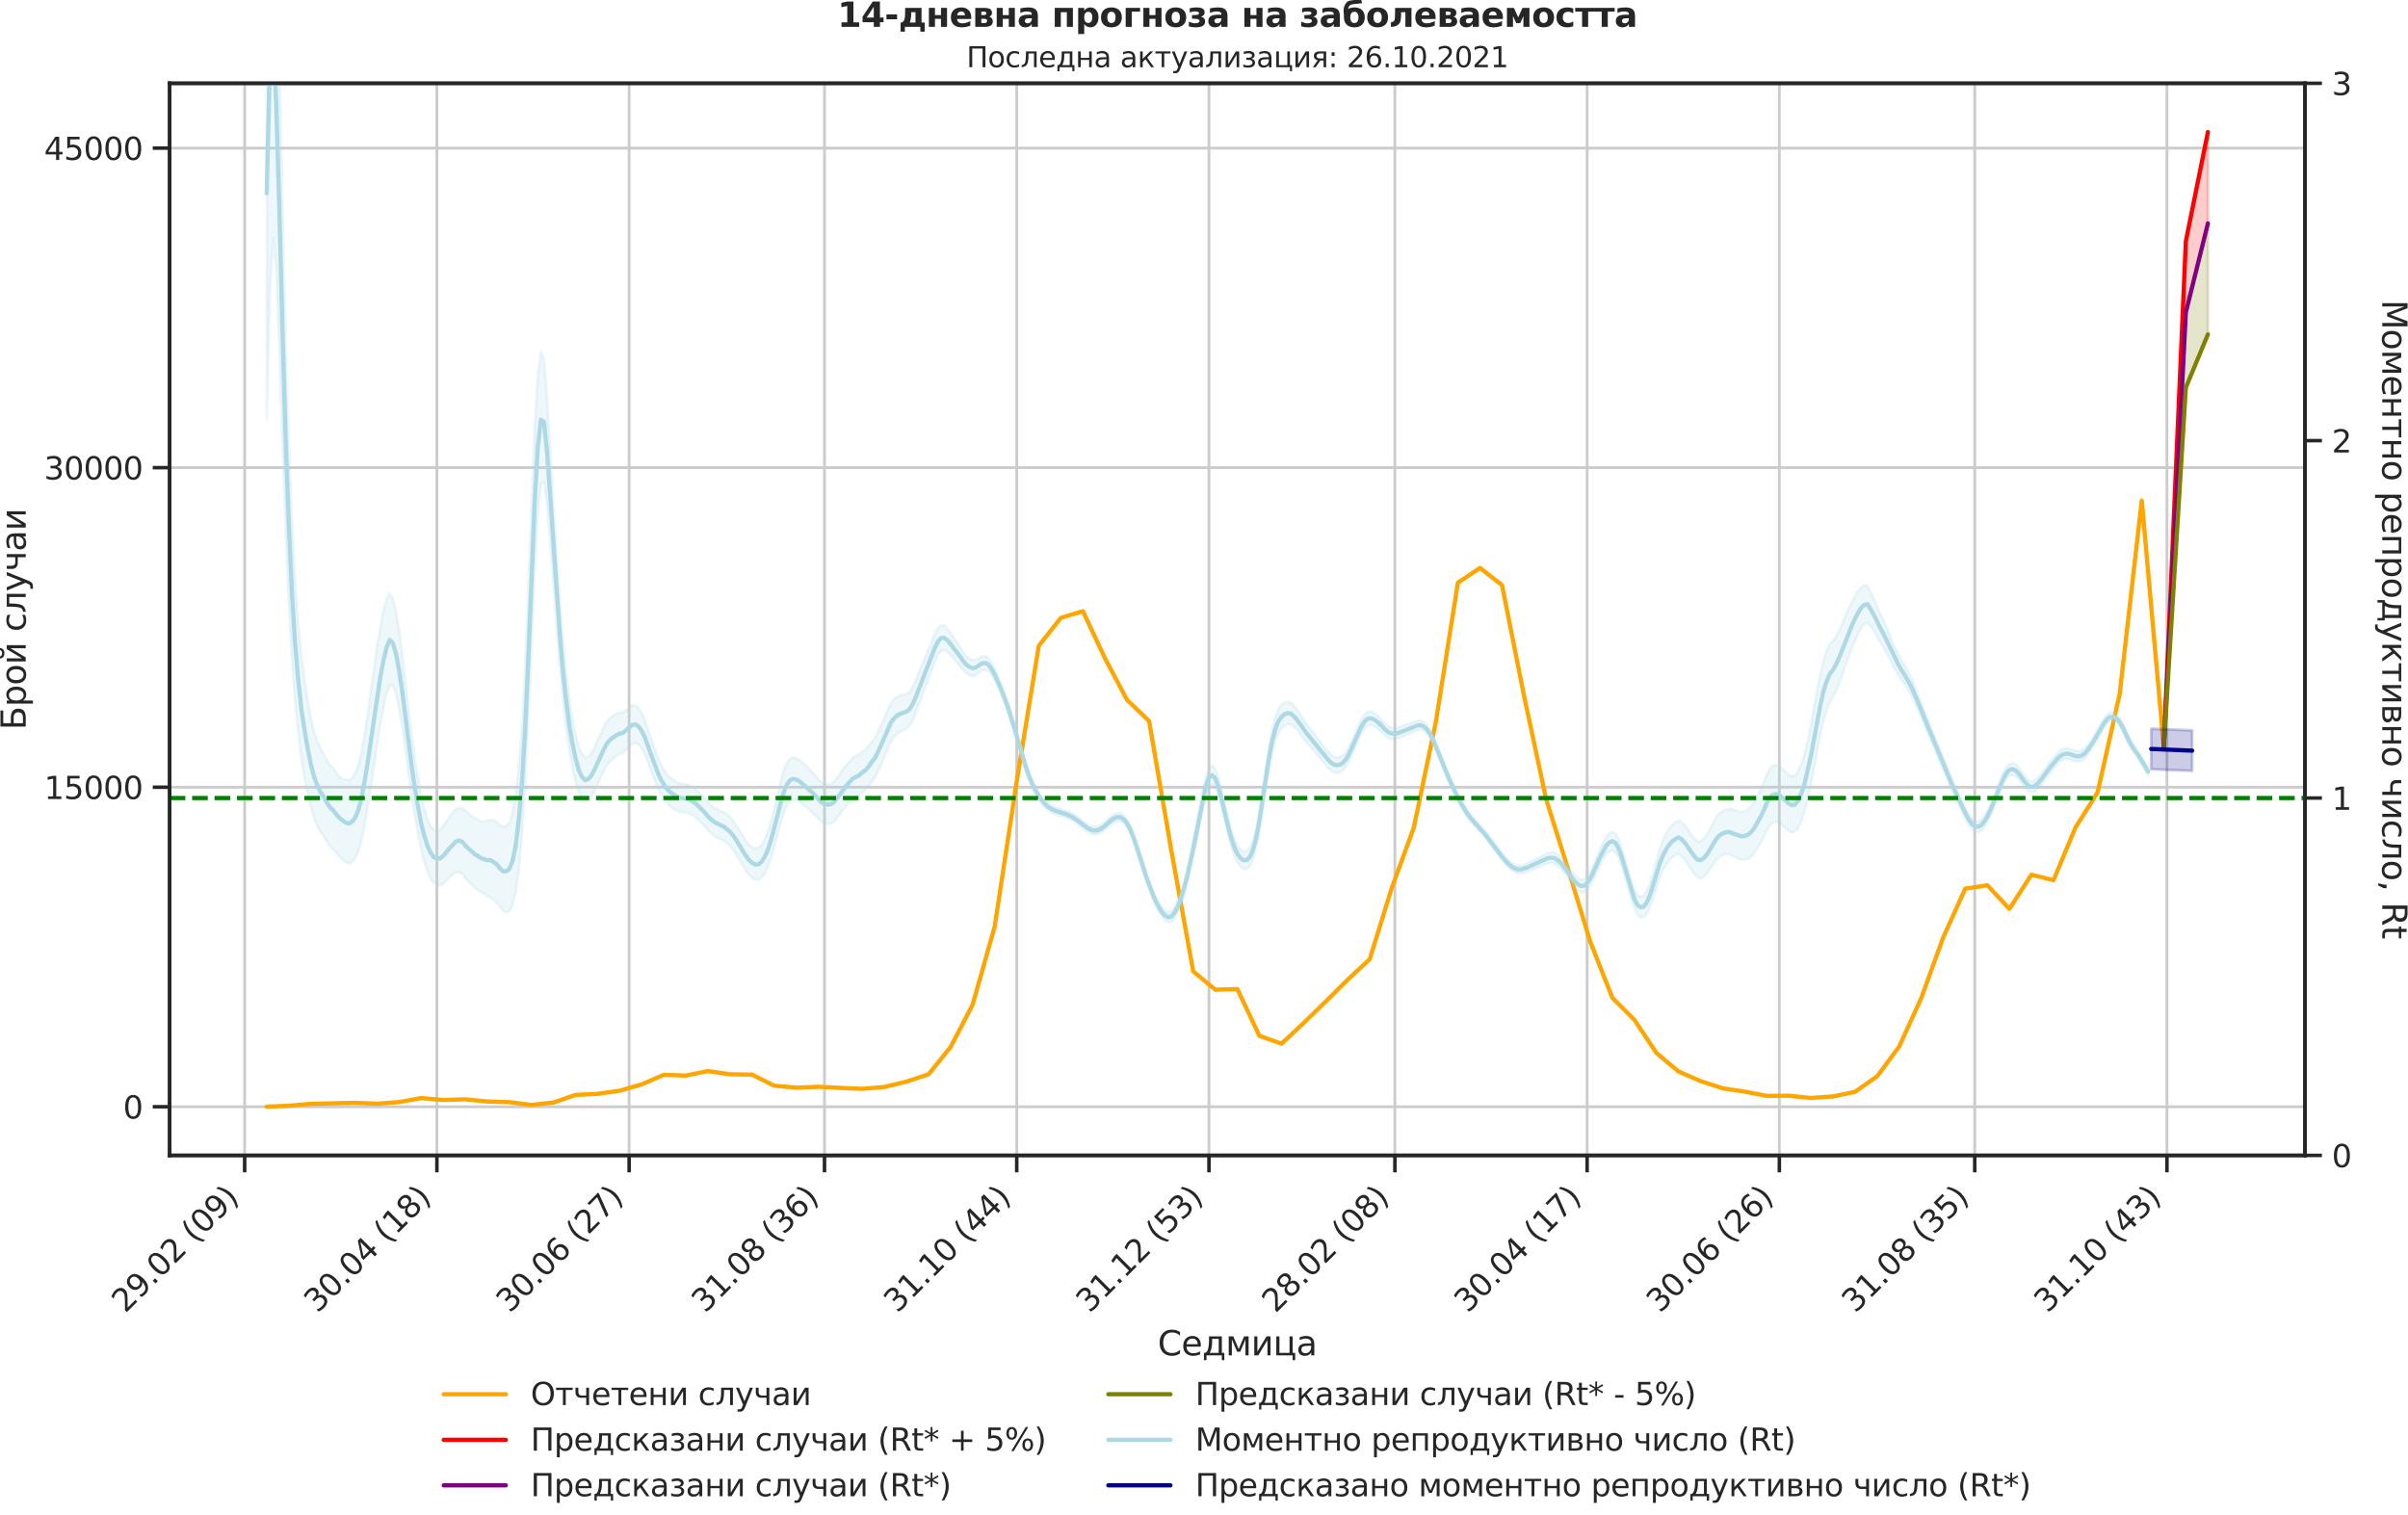 <?xml version="1.0" encoding="utf-8" standalone="no"?>
<!DOCTYPE svg PUBLIC "-//W3C//DTD SVG 1.1//EN"
  "http://www.w3.org/Graphics/SVG/1.1/DTD/svg11.dtd">
<svg height="536.801pt" version="1.1" viewBox="0 0 853.09 536.801" width="853.09pt" xmlns="http://www.w3.org/2000/svg" xmlns:xlink="http://www.w3.org/1999/xlink">
 <defs>
  <style type="text/css">*{stroke-linecap:butt;stroke-linejoin:round;}</style>
 </defs>
 <g id="figure_1">
  <g id="patch_1">
   <path d="M 0 536.801 
L 853.09 536.801 
L 853.09 0 
L 0 0 
z
" style="fill:none;"/>
  </g>
  <g id="axes_1">
   <g id="patch_2">
    <path d="M 60.108 409.355 
L 816.591 409.355 
L 816.591 29.51 
L 60.108 29.51 
z
" style="fill:none;"/>
   </g>
   <g id="matplotlib.axis_1">
    <g id="xtick_1">
     <g id="line2d_1">
      <path clip-path="url(#p8a1440431e)" d="M 86.678 409.355 
L 86.678 29.51 
" style="fill:none;stroke:#cccccc;stroke-linecap:round;"/>
     </g>
     <g id="line2d_2">
      <defs>
       <path d="M 0 0 
L 0 6 
" id="m58b0f34574" style="stroke:#262626;stroke-width:1.25;"/>
      </defs>
      <g>
       <use style="fill:#262626;stroke:#262626;stroke-width:1.25;" x="86.678" xlink:href="#m58b0f34574" y="409.355"/>
      </g>
     </g>
     <g id="text_1">
      <!-- 29.02 (09) -->
      <g style="fill:#262626;" transform="translate(44.354 465.472)rotate(-45)scale(0.11 -0.11)">
       <defs>
        <path d="M 1228 531 
L 3431 531 
L 3431 0 
L 469 0 
L 469 531 
Q 828 903 1448 1529 
Q 2069 2156 2228 2338 
Q 2531 2678 2651 2914 
Q 2772 3150 2772 3378 
Q 2772 3750 2511 3984 
Q 2250 4219 1831 4219 
Q 1534 4219 1204 4116 
Q 875 4013 500 3803 
L 500 4441 
Q 881 4594 1212 4672 
Q 1544 4750 1819 4750 
Q 2544 4750 2975 4387 
Q 3406 4025 3406 3419 
Q 3406 3131 3298 2873 
Q 3191 2616 2906 2266 
Q 2828 2175 2409 1742 
Q 1991 1309 1228 531 
z
" id="DejaVuSans-32" transform="scale(0.016)"/>
        <path d="M 703 97 
L 703 672 
Q 941 559 1184 500 
Q 1428 441 1663 441 
Q 2288 441 2617 861 
Q 2947 1281 2994 2138 
Q 2813 1869 2534 1725 
Q 2256 1581 1919 1581 
Q 1219 1581 811 2004 
Q 403 2428 403 3163 
Q 403 3881 828 4315 
Q 1253 4750 1959 4750 
Q 2769 4750 3195 4129 
Q 3622 3509 3622 2328 
Q 3622 1225 3098 567 
Q 2575 -91 1691 -91 
Q 1453 -91 1209 -44 
Q 966 3 703 97 
z
M 1959 2075 
Q 2384 2075 2632 2365 
Q 2881 2656 2881 3163 
Q 2881 3666 2632 3958 
Q 2384 4250 1959 4250 
Q 1534 4250 1286 3958 
Q 1038 3666 1038 3163 
Q 1038 2656 1286 2365 
Q 1534 2075 1959 2075 
z
" id="DejaVuSans-39" transform="scale(0.016)"/>
        <path d="M 684 794 
L 1344 794 
L 1344 0 
L 684 0 
L 684 794 
z
" id="DejaVuSans-2e" transform="scale(0.016)"/>
        <path d="M 2034 4250 
Q 1547 4250 1301 3770 
Q 1056 3291 1056 2328 
Q 1056 1369 1301 889 
Q 1547 409 2034 409 
Q 2525 409 2770 889 
Q 3016 1369 3016 2328 
Q 3016 3291 2770 3770 
Q 2525 4250 2034 4250 
z
M 2034 4750 
Q 2819 4750 3233 4129 
Q 3647 3509 3647 2328 
Q 3647 1150 3233 529 
Q 2819 -91 2034 -91 
Q 1250 -91 836 529 
Q 422 1150 422 2328 
Q 422 3509 836 4129 
Q 1250 4750 2034 4750 
z
" id="DejaVuSans-30" transform="scale(0.016)"/>
        <path id="DejaVuSans-20" transform="scale(0.016)"/>
        <path d="M 1984 4856 
Q 1566 4138 1362 3434 
Q 1159 2731 1159 2009 
Q 1159 1288 1364 580 
Q 1569 -128 1984 -844 
L 1484 -844 
Q 1016 -109 783 600 
Q 550 1309 550 2009 
Q 550 2706 781 3412 
Q 1013 4119 1484 4856 
L 1984 4856 
z
" id="DejaVuSans-28" transform="scale(0.016)"/>
        <path d="M 513 4856 
L 1013 4856 
Q 1481 4119 1714 3412 
Q 1947 2706 1947 2009 
Q 1947 1309 1714 600 
Q 1481 -109 1013 -844 
L 513 -844 
Q 928 -128 1133 580 
Q 1338 1288 1338 2009 
Q 1338 2731 1133 3434 
Q 928 4138 513 4856 
z
" id="DejaVuSans-29" transform="scale(0.016)"/>
       </defs>
       <use xlink:href="#DejaVuSans-32"/>
       <use x="63.623" xlink:href="#DejaVuSans-39"/>
       <use x="127.246" xlink:href="#DejaVuSans-2e"/>
       <use x="159.033" xlink:href="#DejaVuSans-30"/>
       <use x="222.656" xlink:href="#DejaVuSans-32"/>
       <use x="286.279" xlink:href="#DejaVuSans-20"/>
       <use x="318.066" xlink:href="#DejaVuSans-28"/>
       <use x="357.08" xlink:href="#DejaVuSans-30"/>
       <use x="420.703" xlink:href="#DejaVuSans-39"/>
       <use x="484.326" xlink:href="#DejaVuSans-29"/>
      </g>
     </g>
    </g>
    <g id="xtick_2">
     <g id="line2d_3">
      <path clip-path="url(#p8a1440431e)" d="M 154.78 409.355 
L 154.78 29.51 
" style="fill:none;stroke:#cccccc;stroke-linecap:round;"/>
     </g>
     <g id="line2d_4">
      <g>
       <use style="fill:#262626;stroke:#262626;stroke-width:1.25;" x="154.78" xlink:href="#m58b0f34574" y="409.355"/>
      </g>
     </g>
     <g id="text_2">
      <!-- 30.04 (18) -->
      <g style="fill:#262626;" transform="translate(112.455 465.472)rotate(-45)scale(0.11 -0.11)">
       <defs>
        <path d="M 2597 2516 
Q 3050 2419 3304 2112 
Q 3559 1806 3559 1356 
Q 3559 666 3084 287 
Q 2609 -91 1734 -91 
Q 1441 -91 1130 -33 
Q 819 25 488 141 
L 488 750 
Q 750 597 1062 519 
Q 1375 441 1716 441 
Q 2309 441 2620 675 
Q 2931 909 2931 1356 
Q 2931 1769 2642 2001 
Q 2353 2234 1838 2234 
L 1294 2234 
L 1294 2753 
L 1863 2753 
Q 2328 2753 2575 2939 
Q 2822 3125 2822 3475 
Q 2822 3834 2567 4026 
Q 2313 4219 1838 4219 
Q 1578 4219 1281 4162 
Q 984 4106 628 3988 
L 628 4550 
Q 988 4650 1302 4700 
Q 1616 4750 1894 4750 
Q 2613 4750 3031 4423 
Q 3450 4097 3450 3541 
Q 3450 3153 3228 2886 
Q 3006 2619 2597 2516 
z
" id="DejaVuSans-33" transform="scale(0.016)"/>
        <path d="M 2419 4116 
L 825 1625 
L 2419 1625 
L 2419 4116 
z
M 2253 4666 
L 3047 4666 
L 3047 1625 
L 3713 1625 
L 3713 1100 
L 3047 1100 
L 3047 0 
L 2419 0 
L 2419 1100 
L 313 1100 
L 313 1709 
L 2253 4666 
z
" id="DejaVuSans-34" transform="scale(0.016)"/>
        <path d="M 794 531 
L 1825 531 
L 1825 4091 
L 703 3866 
L 703 4441 
L 1819 4666 
L 2450 4666 
L 2450 531 
L 3481 531 
L 3481 0 
L 794 0 
L 794 531 
z
" id="DejaVuSans-31" transform="scale(0.016)"/>
        <path d="M 2034 2216 
Q 1584 2216 1326 1975 
Q 1069 1734 1069 1313 
Q 1069 891 1326 650 
Q 1584 409 2034 409 
Q 2484 409 2743 651 
Q 3003 894 3003 1313 
Q 3003 1734 2745 1975 
Q 2488 2216 2034 2216 
z
M 1403 2484 
Q 997 2584 770 2862 
Q 544 3141 544 3541 
Q 544 4100 942 4425 
Q 1341 4750 2034 4750 
Q 2731 4750 3128 4425 
Q 3525 4100 3525 3541 
Q 3525 3141 3298 2862 
Q 3072 2584 2669 2484 
Q 3125 2378 3379 2068 
Q 3634 1759 3634 1313 
Q 3634 634 3220 271 
Q 2806 -91 2034 -91 
Q 1263 -91 848 271 
Q 434 634 434 1313 
Q 434 1759 690 2068 
Q 947 2378 1403 2484 
z
M 1172 3481 
Q 1172 3119 1398 2916 
Q 1625 2713 2034 2713 
Q 2441 2713 2670 2916 
Q 2900 3119 2900 3481 
Q 2900 3844 2670 4047 
Q 2441 4250 2034 4250 
Q 1625 4250 1398 4047 
Q 1172 3844 1172 3481 
z
" id="DejaVuSans-38" transform="scale(0.016)"/>
       </defs>
       <use xlink:href="#DejaVuSans-33"/>
       <use x="63.623" xlink:href="#DejaVuSans-30"/>
       <use x="127.246" xlink:href="#DejaVuSans-2e"/>
       <use x="159.033" xlink:href="#DejaVuSans-30"/>
       <use x="222.656" xlink:href="#DejaVuSans-34"/>
       <use x="286.279" xlink:href="#DejaVuSans-20"/>
       <use x="318.066" xlink:href="#DejaVuSans-28"/>
       <use x="357.08" xlink:href="#DejaVuSans-31"/>
       <use x="420.703" xlink:href="#DejaVuSans-38"/>
       <use x="484.326" xlink:href="#DejaVuSans-29"/>
      </g>
     </g>
    </g>
    <g id="xtick_3">
     <g id="line2d_5">
      <path clip-path="url(#p8a1440431e)" d="M 222.881 409.355 
L 222.881 29.51 
" style="fill:none;stroke:#cccccc;stroke-linecap:round;"/>
     </g>
     <g id="line2d_6">
      <g>
       <use style="fill:#262626;stroke:#262626;stroke-width:1.25;" x="222.881" xlink:href="#m58b0f34574" y="409.355"/>
      </g>
     </g>
     <g id="text_3">
      <!-- 30.06 (27) -->
      <g style="fill:#262626;" transform="translate(180.557 465.472)rotate(-45)scale(0.11 -0.11)">
       <defs>
        <path d="M 2113 2584 
Q 1688 2584 1439 2293 
Q 1191 2003 1191 1497 
Q 1191 994 1439 701 
Q 1688 409 2113 409 
Q 2538 409 2786 701 
Q 3034 994 3034 1497 
Q 3034 2003 2786 2293 
Q 2538 2584 2113 2584 
z
M 3366 4563 
L 3366 3988 
Q 3128 4100 2886 4159 
Q 2644 4219 2406 4219 
Q 1781 4219 1451 3797 
Q 1122 3375 1075 2522 
Q 1259 2794 1537 2939 
Q 1816 3084 2150 3084 
Q 2853 3084 3261 2657 
Q 3669 2231 3669 1497 
Q 3669 778 3244 343 
Q 2819 -91 2113 -91 
Q 1303 -91 875 529 
Q 447 1150 447 2328 
Q 447 3434 972 4092 
Q 1497 4750 2381 4750 
Q 2619 4750 2861 4703 
Q 3103 4656 3366 4563 
z
" id="DejaVuSans-36" transform="scale(0.016)"/>
        <path d="M 525 4666 
L 3525 4666 
L 3525 4397 
L 1831 0 
L 1172 0 
L 2766 4134 
L 525 4134 
L 525 4666 
z
" id="DejaVuSans-37" transform="scale(0.016)"/>
       </defs>
       <use xlink:href="#DejaVuSans-33"/>
       <use x="63.623" xlink:href="#DejaVuSans-30"/>
       <use x="127.246" xlink:href="#DejaVuSans-2e"/>
       <use x="159.033" xlink:href="#DejaVuSans-30"/>
       <use x="222.656" xlink:href="#DejaVuSans-36"/>
       <use x="286.279" xlink:href="#DejaVuSans-20"/>
       <use x="318.066" xlink:href="#DejaVuSans-28"/>
       <use x="357.08" xlink:href="#DejaVuSans-32"/>
       <use x="420.703" xlink:href="#DejaVuSans-37"/>
       <use x="484.326" xlink:href="#DejaVuSans-29"/>
      </g>
     </g>
    </g>
    <g id="xtick_4">
     <g id="line2d_7">
      <path clip-path="url(#p8a1440431e)" d="M 292.099 409.355 
L 292.099 29.51 
" style="fill:none;stroke:#cccccc;stroke-linecap:round;"/>
     </g>
     <g id="line2d_8">
      <g>
       <use style="fill:#262626;stroke:#262626;stroke-width:1.25;" x="292.099" xlink:href="#m58b0f34574" y="409.355"/>
      </g>
     </g>
     <g id="text_4">
      <!-- 31.08 (36) -->
      <g style="fill:#262626;" transform="translate(249.775 465.472)rotate(-45)scale(0.11 -0.11)">
       <use xlink:href="#DejaVuSans-33"/>
       <use x="63.623" xlink:href="#DejaVuSans-31"/>
       <use x="127.246" xlink:href="#DejaVuSans-2e"/>
       <use x="159.033" xlink:href="#DejaVuSans-30"/>
       <use x="222.656" xlink:href="#DejaVuSans-38"/>
       <use x="286.279" xlink:href="#DejaVuSans-20"/>
       <use x="318.066" xlink:href="#DejaVuSans-28"/>
       <use x="357.08" xlink:href="#DejaVuSans-33"/>
       <use x="420.703" xlink:href="#DejaVuSans-36"/>
       <use x="484.326" xlink:href="#DejaVuSans-29"/>
      </g>
     </g>
    </g>
    <g id="xtick_5">
     <g id="line2d_9">
      <path clip-path="url(#p8a1440431e)" d="M 360.2 409.355 
L 360.2 29.51 
" style="fill:none;stroke:#cccccc;stroke-linecap:round;"/>
     </g>
     <g id="line2d_10">
      <g>
       <use style="fill:#262626;stroke:#262626;stroke-width:1.25;" x="360.2" xlink:href="#m58b0f34574" y="409.355"/>
      </g>
     </g>
     <g id="text_5">
      <!-- 31.10 (44) -->
      <g style="fill:#262626;" transform="translate(317.876 465.472)rotate(-45)scale(0.11 -0.11)">
       <use xlink:href="#DejaVuSans-33"/>
       <use x="63.623" xlink:href="#DejaVuSans-31"/>
       <use x="127.246" xlink:href="#DejaVuSans-2e"/>
       <use x="159.033" xlink:href="#DejaVuSans-31"/>
       <use x="222.656" xlink:href="#DejaVuSans-30"/>
       <use x="286.279" xlink:href="#DejaVuSans-20"/>
       <use x="318.066" xlink:href="#DejaVuSans-28"/>
       <use x="357.08" xlink:href="#DejaVuSans-34"/>
       <use x="420.703" xlink:href="#DejaVuSans-34"/>
       <use x="484.326" xlink:href="#DejaVuSans-29"/>
      </g>
     </g>
    </g>
    <g id="xtick_6">
     <g id="line2d_11">
      <path clip-path="url(#p8a1440431e)" d="M 428.302 409.355 
L 428.302 29.51 
" style="fill:none;stroke:#cccccc;stroke-linecap:round;"/>
     </g>
     <g id="line2d_12">
      <g>
       <use style="fill:#262626;stroke:#262626;stroke-width:1.25;" x="428.302" xlink:href="#m58b0f34574" y="409.355"/>
      </g>
     </g>
     <g id="text_6">
      <!-- 31.12 (53) -->
      <g style="fill:#262626;" transform="translate(385.977 465.472)rotate(-45)scale(0.11 -0.11)">
       <defs>
        <path d="M 691 4666 
L 3169 4666 
L 3169 4134 
L 1269 4134 
L 1269 2991 
Q 1406 3038 1543 3061 
Q 1681 3084 1819 3084 
Q 2600 3084 3056 2656 
Q 3513 2228 3513 1497 
Q 3513 744 3044 326 
Q 2575 -91 1722 -91 
Q 1428 -91 1123 -41 
Q 819 9 494 109 
L 494 744 
Q 775 591 1075 516 
Q 1375 441 1709 441 
Q 2250 441 2565 725 
Q 2881 1009 2881 1497 
Q 2881 1984 2565 2268 
Q 2250 2553 1709 2553 
Q 1456 2553 1204 2497 
Q 953 2441 691 2322 
L 691 4666 
z
" id="DejaVuSans-35" transform="scale(0.016)"/>
       </defs>
       <use xlink:href="#DejaVuSans-33"/>
       <use x="63.623" xlink:href="#DejaVuSans-31"/>
       <use x="127.246" xlink:href="#DejaVuSans-2e"/>
       <use x="159.033" xlink:href="#DejaVuSans-31"/>
       <use x="222.656" xlink:href="#DejaVuSans-32"/>
       <use x="286.279" xlink:href="#DejaVuSans-20"/>
       <use x="318.066" xlink:href="#DejaVuSans-28"/>
       <use x="357.08" xlink:href="#DejaVuSans-35"/>
       <use x="420.703" xlink:href="#DejaVuSans-33"/>
       <use x="484.326" xlink:href="#DejaVuSans-29"/>
      </g>
     </g>
    </g>
    <g id="xtick_7">
     <g id="line2d_13">
      <path clip-path="url(#p8a1440431e)" d="M 494.17 409.355 
L 494.17 29.51 
" style="fill:none;stroke:#cccccc;stroke-linecap:round;"/>
     </g>
     <g id="line2d_14">
      <g>
       <use style="fill:#262626;stroke:#262626;stroke-width:1.25;" x="494.17" xlink:href="#m58b0f34574" y="409.355"/>
      </g>
     </g>
     <g id="text_7">
      <!-- 28.02 (08) -->
      <g style="fill:#262626;" transform="translate(451.846 465.472)rotate(-45)scale(0.11 -0.11)">
       <use xlink:href="#DejaVuSans-32"/>
       <use x="63.623" xlink:href="#DejaVuSans-38"/>
       <use x="127.246" xlink:href="#DejaVuSans-2e"/>
       <use x="159.033" xlink:href="#DejaVuSans-30"/>
       <use x="222.656" xlink:href="#DejaVuSans-32"/>
       <use x="286.279" xlink:href="#DejaVuSans-20"/>
       <use x="318.066" xlink:href="#DejaVuSans-28"/>
       <use x="357.08" xlink:href="#DejaVuSans-30"/>
       <use x="420.703" xlink:href="#DejaVuSans-38"/>
       <use x="484.326" xlink:href="#DejaVuSans-29"/>
      </g>
     </g>
    </g>
    <g id="xtick_8">
     <g id="line2d_15">
      <path clip-path="url(#p8a1440431e)" d="M 562.271 409.355 
L 562.271 29.51 
" style="fill:none;stroke:#cccccc;stroke-linecap:round;"/>
     </g>
     <g id="line2d_16">
      <g>
       <use style="fill:#262626;stroke:#262626;stroke-width:1.25;" x="562.271" xlink:href="#m58b0f34574" y="409.355"/>
      </g>
     </g>
     <g id="text_8">
      <!-- 30.04 (17) -->
      <g style="fill:#262626;" transform="translate(519.947 465.472)rotate(-45)scale(0.11 -0.11)">
       <use xlink:href="#DejaVuSans-33"/>
       <use x="63.623" xlink:href="#DejaVuSans-30"/>
       <use x="127.246" xlink:href="#DejaVuSans-2e"/>
       <use x="159.033" xlink:href="#DejaVuSans-30"/>
       <use x="222.656" xlink:href="#DejaVuSans-34"/>
       <use x="286.279" xlink:href="#DejaVuSans-20"/>
       <use x="318.066" xlink:href="#DejaVuSans-28"/>
       <use x="357.08" xlink:href="#DejaVuSans-31"/>
       <use x="420.703" xlink:href="#DejaVuSans-37"/>
       <use x="484.326" xlink:href="#DejaVuSans-29"/>
      </g>
     </g>
    </g>
    <g id="xtick_9">
     <g id="line2d_17">
      <path clip-path="url(#p8a1440431e)" d="M 630.373 409.355 
L 630.373 29.51 
" style="fill:none;stroke:#cccccc;stroke-linecap:round;"/>
     </g>
     <g id="line2d_18">
      <g>
       <use style="fill:#262626;stroke:#262626;stroke-width:1.25;" x="630.373" xlink:href="#m58b0f34574" y="409.355"/>
      </g>
     </g>
     <g id="text_9">
      <!-- 30.06 (26) -->
      <g style="fill:#262626;" transform="translate(588.049 465.472)rotate(-45)scale(0.11 -0.11)">
       <use xlink:href="#DejaVuSans-33"/>
       <use x="63.623" xlink:href="#DejaVuSans-30"/>
       <use x="127.246" xlink:href="#DejaVuSans-2e"/>
       <use x="159.033" xlink:href="#DejaVuSans-30"/>
       <use x="222.656" xlink:href="#DejaVuSans-36"/>
       <use x="286.279" xlink:href="#DejaVuSans-20"/>
       <use x="318.066" xlink:href="#DejaVuSans-28"/>
       <use x="357.08" xlink:href="#DejaVuSans-32"/>
       <use x="420.703" xlink:href="#DejaVuSans-36"/>
       <use x="484.326" xlink:href="#DejaVuSans-29"/>
      </g>
     </g>
    </g>
    <g id="xtick_10">
     <g id="line2d_19">
      <path clip-path="url(#p8a1440431e)" d="M 699.591 409.355 
L 699.591 29.51 
" style="fill:none;stroke:#cccccc;stroke-linecap:round;"/>
     </g>
     <g id="line2d_20">
      <g>
       <use style="fill:#262626;stroke:#262626;stroke-width:1.25;" x="699.591" xlink:href="#m58b0f34574" y="409.355"/>
      </g>
     </g>
     <g id="text_10">
      <!-- 31.08 (35) -->
      <g style="fill:#262626;" transform="translate(657.266 465.472)rotate(-45)scale(0.11 -0.11)">
       <use xlink:href="#DejaVuSans-33"/>
       <use x="63.623" xlink:href="#DejaVuSans-31"/>
       <use x="127.246" xlink:href="#DejaVuSans-2e"/>
       <use x="159.033" xlink:href="#DejaVuSans-30"/>
       <use x="222.656" xlink:href="#DejaVuSans-38"/>
       <use x="286.279" xlink:href="#DejaVuSans-20"/>
       <use x="318.066" xlink:href="#DejaVuSans-28"/>
       <use x="357.08" xlink:href="#DejaVuSans-33"/>
       <use x="420.703" xlink:href="#DejaVuSans-35"/>
       <use x="484.326" xlink:href="#DejaVuSans-29"/>
      </g>
     </g>
    </g>
    <g id="xtick_11">
     <g id="line2d_21">
      <path clip-path="url(#p8a1440431e)" d="M 767.692 409.355 
L 767.692 29.51 
" style="fill:none;stroke:#cccccc;stroke-linecap:round;"/>
     </g>
     <g id="line2d_22">
      <g>
       <use style="fill:#262626;stroke:#262626;stroke-width:1.25;" x="767.692" xlink:href="#m58b0f34574" y="409.355"/>
      </g>
     </g>
     <g id="text_11">
      <!-- 31.10 (43) -->
      <g style="fill:#262626;" transform="translate(725.368 465.472)rotate(-45)scale(0.11 -0.11)">
       <use xlink:href="#DejaVuSans-33"/>
       <use x="63.623" xlink:href="#DejaVuSans-31"/>
       <use x="127.246" xlink:href="#DejaVuSans-2e"/>
       <use x="159.033" xlink:href="#DejaVuSans-31"/>
       <use x="222.656" xlink:href="#DejaVuSans-30"/>
       <use x="286.279" xlink:href="#DejaVuSans-20"/>
       <use x="318.066" xlink:href="#DejaVuSans-28"/>
       <use x="357.08" xlink:href="#DejaVuSans-34"/>
       <use x="420.703" xlink:href="#DejaVuSans-33"/>
       <use x="484.326" xlink:href="#DejaVuSans-29"/>
      </g>
     </g>
    </g>
    <g id="text_12">
     <!-- Седмица -->
     <g style="fill:#262626;" transform="translate(410.133 480.208)scale(0.12 -0.12)">
      <defs>
       <path d="M 4122 4306 
L 4122 3641 
Q 3803 3938 3442 4084 
Q 3081 4231 2675 4231 
Q 1875 4231 1450 3742 
Q 1025 3253 1025 2328 
Q 1025 1406 1450 917 
Q 1875 428 2675 428 
Q 3081 428 3442 575 
Q 3803 722 4122 1019 
L 4122 359 
Q 3791 134 3420 21 
Q 3050 -91 2638 -91 
Q 1578 -91 968 557 
Q 359 1206 359 2328 
Q 359 3453 968 4101 
Q 1578 4750 2638 4750 
Q 3056 4750 3426 4639 
Q 3797 4528 4122 4306 
z
" id="DejaVuSans-421" transform="scale(0.016)"/>
       <path d="M 3597 1894 
L 3597 1613 
L 953 1613 
Q 991 1019 1311 708 
Q 1631 397 2203 397 
Q 2534 397 2845 478 
Q 3156 559 3463 722 
L 3463 178 
Q 3153 47 2828 -22 
Q 2503 -91 2169 -91 
Q 1331 -91 842 396 
Q 353 884 353 1716 
Q 353 2575 817 3079 
Q 1281 3584 2069 3584 
Q 2775 3584 3186 3129 
Q 3597 2675 3597 1894 
z
M 3022 2063 
Q 3016 2534 2758 2815 
Q 2500 3097 2075 3097 
Q 1594 3097 1305 2825 
Q 1016 2553 972 2059 
L 3022 2063 
z
" id="DejaVuSans-435" transform="scale(0.016)"/>
       <path d="M 1384 459 
L 3053 459 
L 3053 3041 
L 1844 3041 
L 1844 2603 
Q 1844 1316 1475 628 
L 1384 459 
z
M 550 459 
Q 834 584 959 850 
Q 1266 1509 1266 2838 
L 1266 3500 
L 3631 3500 
L 3631 459 
L 4091 459 
L 4091 -884 
L 3631 -884 
L 3631 0 
L 794 0 
L 794 -884 
L 334 -884 
L 334 459 
L 550 459 
z
" id="DejaVuSans-434" transform="scale(0.016)"/>
       <path d="M 581 3500 
L 1422 3500 
L 2416 1156 
L 3413 3500 
L 4247 3500 
L 4247 0 
L 3669 0 
L 3669 2950 
L 2703 672 
L 2128 672 
L 1159 2950 
L 1159 0 
L 581 0 
L 581 3500 
z
" id="DejaVuSans-43c" transform="scale(0.016)"/>
       <path d="M 3578 3500 
L 3578 0 
L 3006 0 
L 3006 2809 
L 1319 0 
L 581 0 
L 581 3500 
L 1153 3500 
L 1153 697 
L 2838 3500 
L 3578 3500 
z
" id="DejaVuSans-438" transform="scale(0.016)"/>
       <path d="M 3603 0 
L 581 0 
L 581 3500 
L 1159 3500 
L 1159 459 
L 3025 459 
L 3025 3500 
L 3603 3500 
L 3603 459 
L 4063 459 
L 4063 -884 
L 3603 -884 
L 3603 0 
z
" id="DejaVuSans-446" transform="scale(0.016)"/>
       <path d="M 2194 1759 
Q 1497 1759 1228 1600 
Q 959 1441 959 1056 
Q 959 750 1161 570 
Q 1363 391 1709 391 
Q 2188 391 2477 730 
Q 2766 1069 2766 1631 
L 2766 1759 
L 2194 1759 
z
M 3341 1997 
L 3341 0 
L 2766 0 
L 2766 531 
Q 2569 213 2275 61 
Q 1981 -91 1556 -91 
Q 1019 -91 701 211 
Q 384 513 384 1019 
Q 384 1609 779 1909 
Q 1175 2209 1959 2209 
L 2766 2209 
L 2766 2266 
Q 2766 2663 2505 2880 
Q 2244 3097 1772 3097 
Q 1472 3097 1187 3025 
Q 903 2953 641 2809 
L 641 3341 
Q 956 3463 1253 3523 
Q 1550 3584 1831 3584 
Q 2591 3584 2966 3190 
Q 3341 2797 3341 1997 
z
" id="DejaVuSans-430" transform="scale(0.016)"/>
      </defs>
      <use xlink:href="#DejaVuSans-421"/>
      <use x="69.824" xlink:href="#DejaVuSans-435"/>
      <use x="131.348" xlink:href="#DejaVuSans-434"/>
      <use x="200.488" xlink:href="#DejaVuSans-43c"/>
      <use x="275.928" xlink:href="#DejaVuSans-438"/>
      <use x="340.918" xlink:href="#DejaVuSans-446"/>
      <use x="408.984" xlink:href="#DejaVuSans-430"/>
     </g>
    </g>
   </g>
   <g id="matplotlib.axis_2">
    <g id="ytick_1">
     <g id="line2d_23">
      <path clip-path="url(#p8a1440431e)" d="M 60.108 392.12 
L 816.591 392.12 
" style="fill:none;stroke:#cccccc;stroke-linecap:round;"/>
     </g>
     <g id="line2d_24">
      <defs>
       <path d="M 0 0 
L -6 0 
" id="mf1b9cbe67b" style="stroke:#262626;stroke-width:1.25;"/>
      </defs>
      <g>
       <use style="fill:#262626;stroke:#262626;stroke-width:1.25;" x="60.108" xlink:href="#mf1b9cbe67b" y="392.12"/>
      </g>
     </g>
     <g id="text_13">
      <!-- 0 -->
      <g style="fill:#262626;" transform="translate(43.609 396.299)scale(0.11 -0.11)">
       <use xlink:href="#DejaVuSans-30"/>
      </g>
     </g>
    </g>
    <g id="ytick_2">
     <g id="line2d_25">
      <path clip-path="url(#p8a1440431e)" d="M 60.108 278.906 
L 816.591 278.906 
" style="fill:none;stroke:#cccccc;stroke-linecap:round;"/>
     </g>
     <g id="line2d_26">
      <g>
       <use style="fill:#262626;stroke:#262626;stroke-width:1.25;" x="60.108" xlink:href="#mf1b9cbe67b" y="278.906"/>
      </g>
     </g>
     <g id="text_14">
      <!-- 15000 -->
      <g style="fill:#262626;" transform="translate(15.614 283.085)scale(0.11 -0.11)">
       <use xlink:href="#DejaVuSans-31"/>
       <use x="63.623" xlink:href="#DejaVuSans-35"/>
       <use x="127.246" xlink:href="#DejaVuSans-30"/>
       <use x="190.869" xlink:href="#DejaVuSans-30"/>
       <use x="254.492" xlink:href="#DejaVuSans-30"/>
      </g>
     </g>
    </g>
    <g id="ytick_3">
     <g id="line2d_27">
      <path clip-path="url(#p8a1440431e)" d="M 60.108 165.692 
L 816.591 165.692 
" style="fill:none;stroke:#cccccc;stroke-linecap:round;"/>
     </g>
     <g id="line2d_28">
      <g>
       <use style="fill:#262626;stroke:#262626;stroke-width:1.25;" x="60.108" xlink:href="#mf1b9cbe67b" y="165.692"/>
      </g>
     </g>
     <g id="text_15">
      <!-- 30000 -->
      <g style="fill:#262626;" transform="translate(15.614 169.871)scale(0.11 -0.11)">
       <use xlink:href="#DejaVuSans-33"/>
       <use x="63.623" xlink:href="#DejaVuSans-30"/>
       <use x="127.246" xlink:href="#DejaVuSans-30"/>
       <use x="190.869" xlink:href="#DejaVuSans-30"/>
       <use x="254.492" xlink:href="#DejaVuSans-30"/>
      </g>
     </g>
    </g>
    <g id="ytick_4">
     <g id="line2d_29">
      <path clip-path="url(#p8a1440431e)" d="M 60.108 52.478 
L 816.591 52.478 
" style="fill:none;stroke:#cccccc;stroke-linecap:round;"/>
     </g>
     <g id="line2d_30">
      <g>
       <use style="fill:#262626;stroke:#262626;stroke-width:1.25;" x="60.108" xlink:href="#mf1b9cbe67b" y="52.478"/>
      </g>
     </g>
     <g id="text_16">
      <!-- 45000 -->
      <g style="fill:#262626;" transform="translate(15.614 56.657)scale(0.11 -0.11)">
       <use xlink:href="#DejaVuSans-34"/>
       <use x="63.623" xlink:href="#DejaVuSans-35"/>
       <use x="127.246" xlink:href="#DejaVuSans-30"/>
       <use x="190.869" xlink:href="#DejaVuSans-30"/>
       <use x="254.492" xlink:href="#DejaVuSans-30"/>
      </g>
     </g>
    </g>
    <g id="text_17">
     <!-- Брой случаи -->
     <g style="fill:#262626;" transform="translate(9.118 258.642)rotate(-90)scale(0.12 -0.12)">
      <defs>
       <path d="M 3272 1372 
Q 3272 1806 3026 2017 
Q 2781 2228 2272 2228 
L 1259 2228 
L 1259 519 
L 2272 519 
Q 2781 519 3026 730 
Q 3272 941 3272 1372 
z
M 3609 4666 
L 3609 4147 
L 1259 4147 
L 1259 2747 
L 2303 2747 
Q 3088 2747 3513 2406 
Q 3938 2066 3938 1372 
Q 3938 681 3527 340 
Q 3116 0 2303 0 
L 628 0 
L 628 4666 
L 3609 4666 
z
" id="DejaVuSans-411" transform="scale(0.016)"/>
       <path d="M 1159 525 
L 1159 -1331 
L 581 -1331 
L 581 3500 
L 1159 3500 
L 1159 2969 
Q 1341 3281 1617 3432 
Q 1894 3584 2278 3584 
Q 2916 3584 3314 3078 
Q 3713 2572 3713 1747 
Q 3713 922 3314 415 
Q 2916 -91 2278 -91 
Q 1894 -91 1617 61 
Q 1341 213 1159 525 
z
M 3116 1747 
Q 3116 2381 2855 2742 
Q 2594 3103 2138 3103 
Q 1681 3103 1420 2742 
Q 1159 2381 1159 1747 
Q 1159 1113 1420 752 
Q 1681 391 2138 391 
Q 2594 391 2855 752 
Q 3116 1113 3116 1747 
z
" id="DejaVuSans-440" transform="scale(0.016)"/>
       <path d="M 1959 3097 
Q 1497 3097 1228 2736 
Q 959 2375 959 1747 
Q 959 1119 1226 758 
Q 1494 397 1959 397 
Q 2419 397 2687 759 
Q 2956 1122 2956 1747 
Q 2956 2369 2687 2733 
Q 2419 3097 1959 3097 
z
M 1959 3584 
Q 2709 3584 3137 3096 
Q 3566 2609 3566 1747 
Q 3566 888 3137 398 
Q 2709 -91 1959 -91 
Q 1206 -91 779 398 
Q 353 888 353 1747 
Q 353 2609 779 3096 
Q 1206 3584 1959 3584 
z
" id="DejaVuSans-43e" transform="scale(0.016)"/>
       <path d="M 3578 3500 
L 3578 0 
L 3006 0 
L 3006 2809 
L 1319 0 
L 581 0 
L 581 3500 
L 1153 3500 
L 1153 697 
L 2838 3500 
L 3578 3500 
z
M 1102 4833 
L 1471 4833 
Q 1505 4599 1656 4481 
Q 1808 4364 2080 4364 
Q 2349 4364 2499 4480 
Q 2649 4596 2689 4833 
L 3058 4833 
Q 3027 4386 2780 4161 
Q 2533 3936 2080 3936 
Q 1627 3936 1380 4161 
Q 1133 4386 1102 4833 
z
" id="DejaVuSans-439" transform="scale(0.016)"/>
       <path d="M 3122 3366 
L 3122 2828 
Q 2878 2963 2633 3030 
Q 2388 3097 2138 3097 
Q 1578 3097 1268 2742 
Q 959 2388 959 1747 
Q 959 1106 1268 751 
Q 1578 397 2138 397 
Q 2388 397 2633 464 
Q 2878 531 3122 666 
L 3122 134 
Q 2881 22 2623 -34 
Q 2366 -91 2075 -91 
Q 1284 -91 818 406 
Q 353 903 353 1747 
Q 353 2603 823 3093 
Q 1294 3584 2113 3584 
Q 2378 3584 2631 3529 
Q 2884 3475 3122 3366 
z
" id="DejaVuSans-441" transform="scale(0.016)"/>
       <path d="M 238 0 
L 238 478 
Q 806 566 981 959 
Q 1194 1513 1194 2928 
L 1194 3500 
L 3559 3500 
L 3559 0 
L 2984 0 
L 2984 3041 
L 1769 3041 
L 1769 2694 
Q 1769 1344 1494 738 
Q 1200 91 238 0 
z
" id="DejaVuSans-43b" transform="scale(0.016)"/>
       <path d="M 2059 -325 
Q 1816 -950 1584 -1140 
Q 1353 -1331 966 -1331 
L 506 -1331 
L 506 -850 
L 844 -850 
Q 1081 -850 1212 -737 
Q 1344 -625 1503 -206 
L 1606 56 
L 191 3500 
L 800 3500 
L 1894 763 
L 2988 3500 
L 3597 3500 
L 2059 -325 
z
" id="DejaVuSans-443" transform="scale(0.016)"/>
       <path d="M 2625 0 
L 2625 1472 
L 1553 1472 
Q 1075 1472 756 1769 
Q 469 2038 469 2613 
L 469 3500 
L 1044 3500 
L 1044 2666 
Q 1044 2300 1206 2116 
Q 1372 1931 1697 1931 
L 2625 1931 
L 2625 3500 
L 3200 3500 
L 3200 0 
L 2625 0 
z
" id="DejaVuSans-447" transform="scale(0.016)"/>
      </defs>
      <use xlink:href="#DejaVuSans-411"/>
      <use x="68.604" xlink:href="#DejaVuSans-440"/>
      <use x="132.08" xlink:href="#DejaVuSans-43e"/>
      <use x="193.262" xlink:href="#DejaVuSans-439"/>
      <use x="258.252" xlink:href="#DejaVuSans-20"/>
      <use x="290.039" xlink:href="#DejaVuSans-441"/>
      <use x="345.02" xlink:href="#DejaVuSans-43b"/>
      <use x="408.936" xlink:href="#DejaVuSans-443"/>
      <use x="468.115" xlink:href="#DejaVuSans-447"/>
      <use x="527.197" xlink:href="#DejaVuSans-430"/>
      <use x="588.477" xlink:href="#DejaVuSans-438"/>
     </g>
    </g>
   </g>
   <g id="PolyCollection_1">
    <defs>
     <path d="M 766.576 -272.062 
L 766.576 -272.062 
L 774.39 -451.37 
L 782.205 -490.025 
L 782.205 -457.639 
L 782.205 -457.639 
L 774.39 -426.116 
L 766.576 -272.062 
z
" id="m6eb9684a90" style="stroke:#ff0000;stroke-opacity:0.2;"/>
    </defs>
    <g clip-path="url(#p8a1440431e)">
     <use style="fill:#ff0000;fill-opacity:0.2;stroke:#ff0000;stroke-opacity:0.2;" x="0" xlink:href="#m6eb9684a90" y="536.801"/>
    </g>
   </g>
   <g id="PolyCollection_2">
    <defs>
     <path d="M 766.576 -272.062 
L 766.576 -272.062 
L 774.39 -426.116 
L 782.205 -457.639 
L 782.205 -418.331 
L 782.205 -418.331 
L 774.39 -399.481 
L 766.576 -272.062 
z
" id="m61a95c3fa0" style="stroke:#808000;stroke-opacity:0.2;"/>
    </defs>
    <g clip-path="url(#p8a1440431e)">
     <use style="fill:#808000;fill-opacity:0.2;stroke:#808000;stroke-opacity:0.2;" x="0" xlink:href="#m61a95c3fa0" y="536.801"/>
    </g>
   </g>
   <g id="line2d_31">
    <path clip-path="url(#p8a1440431e)" d="M 94.493 392.09 
L 102.308 391.765 
L 110.123 391.093 
L 117.938 390.92 
L 125.753 390.724 
L 133.568 391.033 
L 141.383 390.467 
L 149.197 389.055 
L 157.012 389.72 
L 164.827 389.501 
L 172.642 390.263 
L 180.457 390.49 
L 188.272 391.471 
L 196.087 390.625 
L 203.902 387.931 
L 211.717 387.546 
L 219.532 386.436 
L 227.347 384.18 
L 235.162 380.814 
L 242.976 381.078 
L 250.791 379.485 
L 258.606 380.617 
L 266.421 380.746 
L 274.236 384.648 
L 282.051 385.372 
L 289.866 385.048 
L 297.681 385.433 
L 305.496 385.772 
L 313.311 385.116 
L 321.126 383.229 
L 328.94 380.64 
L 336.755 370.979 
L 344.57 355.974 
L 352.385 328.312 
L 360.2 276.777 
L 368.015 228.782 
L 375.83 218.902 
L 383.645 216.548 
L 391.46 233.243 
L 399.275 247.983 
L 407.09 255.448 
L 414.905 300.967 
L 422.719 344.155 
L 430.534 350.638 
L 438.349 350.412 
L 446.164 366.986 
L 453.979 369.779 
L 461.794 362.518 
L 469.609 354.88 
L 477.424 347.106 
L 485.239 339.868 
L 493.054 314.629 
L 500.869 293.209 
L 508.683 255.757 
L 516.498 206.434 
L 524.313 201.241 
L 532.128 207.287 
L 539.943 246.663 
L 547.758 283.193 
L 555.573 308.062 
L 563.388 333.656 
L 571.203 353.514 
L 579.018 361.326 
L 586.833 373.07 
L 594.647 379.621 
L 602.462 383.025 
L 610.277 385.568 
L 618.092 386.753 
L 625.907 388.271 
L 633.722 388.203 
L 641.537 389.01 
L 649.352 388.467 
L 657.167 386.844 
L 664.982 381.364 
L 672.797 370.843 
L 680.612 353.71 
L 688.426 332.124 
L 696.241 314.855 
L 704.056 313.647 
L 711.871 322.003 
L 719.686 309.904 
L 727.501 311.836 
L 735.316 293.126 
L 743.131 280.717 
L 750.946 245.862 
L 758.761 177.36 
L 766.576 264.739 
" style="fill:none;stroke:#ffa500;stroke-linecap:round;stroke-width:1.5;"/>
   </g>
   <g id="line2d_32">
    <path clip-path="url(#p8a1440431e)" d="M 766.576 264.739 
L 774.39 85.431 
L 782.205 46.776 
" style="fill:none;stroke:#ff0000;stroke-linecap:round;stroke-width:1.5;"/>
   </g>
   <g id="line2d_33">
    <path clip-path="url(#p8a1440431e)" d="M 766.576 264.739 
L 774.39 110.685 
L 782.205 79.162 
" style="fill:none;stroke:#800080;stroke-linecap:round;stroke-width:1.5;"/>
   </g>
   <g id="line2d_34">
    <path clip-path="url(#p8a1440431e)" d="M 766.576 264.739 
L 774.39 137.32 
L 782.205 118.47 
" style="fill:none;stroke:#808000;stroke-linecap:round;stroke-width:1.5;"/>
   </g>
   <g id="patch_3">
    <path d="M 60.108 409.355 
L 60.108 29.51 
" style="fill:none;stroke:#262626;stroke-linecap:square;stroke-linejoin:miter;stroke-width:1.25;"/>
   </g>
   <g id="patch_4">
    <path d="M 816.591 409.355 
L 816.591 29.51 
" style="fill:none;stroke:#262626;stroke-linecap:square;stroke-linejoin:miter;stroke-width:1.25;"/>
   </g>
   <g id="patch_5">
    <path d="M 60.108 409.355 
L 816.591 409.355 
" style="fill:none;stroke:#262626;stroke-linecap:square;stroke-linejoin:miter;stroke-width:1.25;"/>
   </g>
   <g id="patch_6">
    <path d="M 60.108 29.51 
L 816.591 29.51 
" style="fill:none;stroke:#262626;stroke-linecap:square;stroke-linejoin:miter;stroke-width:1.25;"/>
   </g>
   <g id="text_18">
    <!-- Последна актуализация: 26.10.2021 -->
    <g style="fill:#262626;" transform="translate(342.417 23.812)scale(0.1 -0.1)">
     <defs>
      <path d="M 4184 4666 
L 4184 0 
L 3553 0 
L 3553 4134 
L 1259 4134 
L 1259 0 
L 628 0 
L 628 4666 
L 4184 4666 
z
" id="DejaVuSans-41f" transform="scale(0.016)"/>
      <path d="M 581 3500 
L 1159 3500 
L 1159 2072 
L 3025 2072 
L 3025 3500 
L 3603 3500 
L 3603 0 
L 3025 0 
L 3025 1613 
L 1159 1613 
L 1159 0 
L 581 0 
L 581 3500 
z
" id="DejaVuSans-43d" transform="scale(0.016)"/>
      <path d="M 581 3500 
L 1153 3500 
L 1153 1856 
L 2775 3500 
L 3481 3500 
L 2144 2147 
L 3653 0 
L 3009 0 
L 1769 1766 
L 1153 1141 
L 1153 0 
L 581 0 
L 581 3500 
z
" id="DejaVuSans-43a" transform="scale(0.016)"/>
      <path d="M 188 3500 
L 3541 3500 
L 3541 3041 
L 2147 3041 
L 2147 0 
L 1581 0 
L 1581 3041 
L 188 3041 
L 188 3500 
z
" id="DejaVuSans-442" transform="scale(0.016)"/>
      <path d="M 2206 1888 
Q 2594 1813 2809 1584 
Q 3025 1356 3025 1019 
Q 3025 478 2622 193 
Q 2219 -91 1475 -91 
Q 1225 -91 961 -47 
Q 697 -3 416 84 
L 416 619 
Q 638 503 903 445 
Q 1169 388 1459 388 
Q 1931 388 2195 563 
Q 2459 738 2459 1019 
Q 2459 1294 2225 1461 
Q 1991 1628 1563 1628 
L 1100 1628 
L 1100 2103 
L 1584 2103 
Q 1947 2103 2158 2242 
Q 2369 2381 2369 2600 
Q 2369 2800 2151 2944 
Q 1934 3088 1563 3088 
Q 1341 3088 1089 3047 
Q 838 3006 534 2916 
L 534 3438 
Q 841 3513 1106 3550 
Q 1372 3588 1609 3588 
Q 2222 3588 2576 3342 
Q 2931 3097 2931 2656 
Q 2931 2366 2743 2164 
Q 2556 1963 2206 1888 
z
" id="DejaVuSans-437" transform="scale(0.016)"/>
      <path d="M 1181 2491 
Q 1181 2231 1381 2084 
Q 1581 1938 1953 1938 
L 2728 1938 
L 2728 3041 
L 1953 3041 
Q 1581 3041 1381 2897 
Q 1181 2753 1181 2491 
z
M 363 0 
L 1431 1534 
Q 1069 1616 828 1830 
Q 588 2044 588 2491 
Q 588 2997 923 3248 
Q 1259 3500 1938 3500 
L 3306 3500 
L 3306 0 
L 2728 0 
L 2728 1478 
L 2013 1478 
L 981 0 
L 363 0 
z
" id="DejaVuSans-44f" transform="scale(0.016)"/>
      <path d="M 750 794 
L 1409 794 
L 1409 0 
L 750 0 
L 750 794 
z
M 750 3309 
L 1409 3309 
L 1409 2516 
L 750 2516 
L 750 3309 
z
" id="DejaVuSans-3a" transform="scale(0.016)"/>
     </defs>
     <use xlink:href="#DejaVuSans-41f"/>
     <use x="75.195" xlink:href="#DejaVuSans-43e"/>
     <use x="136.377" xlink:href="#DejaVuSans-441"/>
     <use x="191.357" xlink:href="#DejaVuSans-43b"/>
     <use x="255.273" xlink:href="#DejaVuSans-435"/>
     <use x="316.797" xlink:href="#DejaVuSans-434"/>
     <use x="385.938" xlink:href="#DejaVuSans-43d"/>
     <use x="451.318" xlink:href="#DejaVuSans-430"/>
     <use x="512.598" xlink:href="#DejaVuSans-20"/>
     <use x="544.385" xlink:href="#DejaVuSans-430"/>
     <use x="605.664" xlink:href="#DejaVuSans-43a"/>
     <use x="666.064" xlink:href="#DejaVuSans-442"/>
     <use x="724.316" xlink:href="#DejaVuSans-443"/>
     <use x="783.496" xlink:href="#DejaVuSans-430"/>
     <use x="844.775" xlink:href="#DejaVuSans-43b"/>
     <use x="908.691" xlink:href="#DejaVuSans-438"/>
     <use x="973.682" xlink:href="#DejaVuSans-437"/>
     <use x="1026.855" xlink:href="#DejaVuSans-430"/>
     <use x="1088.135" xlink:href="#DejaVuSans-446"/>
     <use x="1156.201" xlink:href="#DejaVuSans-438"/>
     <use x="1221.191" xlink:href="#DejaVuSans-44f"/>
     <use x="1281.348" xlink:href="#DejaVuSans-3a"/>
     <use x="1315.039" xlink:href="#DejaVuSans-20"/>
     <use x="1346.826" xlink:href="#DejaVuSans-32"/>
     <use x="1410.449" xlink:href="#DejaVuSans-36"/>
     <use x="1474.072" xlink:href="#DejaVuSans-2e"/>
     <use x="1505.859" xlink:href="#DejaVuSans-31"/>
     <use x="1569.482" xlink:href="#DejaVuSans-30"/>
     <use x="1633.105" xlink:href="#DejaVuSans-2e"/>
     <use x="1664.893" xlink:href="#DejaVuSans-32"/>
     <use x="1728.516" xlink:href="#DejaVuSans-30"/>
     <use x="1792.139" xlink:href="#DejaVuSans-32"/>
     <use x="1855.762" xlink:href="#DejaVuSans-31"/>
    </g>
   </g>
   <g id="text_19">
    <!-- 14-дневна прогноза на заболеваемостта -->
    <g style="fill:#262626;" transform="translate(296.681 9.51)scale(0.12 -0.12)">
     <defs>
      <path d="M 750 831 
L 1813 831 
L 1813 3847 
L 722 3622 
L 722 4441 
L 1806 4666 
L 2950 4666 
L 2950 831 
L 4013 831 
L 4013 0 
L 750 0 
L 750 831 
z
" id="DejaVuSans-Bold-31" transform="scale(0.016)"/>
      <path d="M 2356 3675 
L 1038 1722 
L 2356 1722 
L 2356 3675 
z
M 2156 4666 
L 3494 4666 
L 3494 1722 
L 4159 1722 
L 4159 850 
L 3494 850 
L 3494 0 
L 2356 0 
L 2356 850 
L 288 850 
L 288 1881 
L 2156 4666 
z
" id="DejaVuSans-Bold-34" transform="scale(0.016)"/>
      <path d="M 347 2297 
L 2309 2297 
L 2309 1388 
L 347 1388 
L 347 2297 
z
" id="DejaVuSans-Bold-2d" transform="scale(0.016)"/>
      <path d="M 547 800 
Q 903 919 1053 1314 
Q 1203 1709 1203 2838 
L 1203 3500 
L 4228 3500 
L 4228 800 
L 4809 800 
L 4809 -884 
L 4009 -884 
L 4009 0 
L 1159 0 
L 1159 -884 
L 359 -884 
L 359 800 
L 547 800 
z
M 3109 2700 
L 2322 2700 
L 2322 2603 
Q 2322 1456 2063 800 
L 3109 800 
L 3109 2700 
z
" id="DejaVuSans-Bold-434" transform="scale(0.016)"/>
      <path d="M 538 3500 
L 1656 3500 
L 1656 2169 
L 2766 2169 
L 2766 3500 
L 3884 3500 
L 3884 0 
L 2766 0 
L 2766 1478 
L 1656 1478 
L 1656 0 
L 538 0 
L 538 3500 
z
" id="DejaVuSans-Bold-43d" transform="scale(0.016)"/>
      <path d="M 4031 1759 
L 4031 1441 
L 1416 1441 
Q 1456 1047 1700 850 
Q 1944 653 2381 653 
Q 2734 653 3104 758 
Q 3475 863 3866 1075 
L 3866 213 
Q 3469 63 3072 -14 
Q 2675 -91 2278 -91 
Q 1328 -91 801 392 
Q 275 875 275 1747 
Q 275 2603 792 3093 
Q 1309 3584 2216 3584 
Q 3041 3584 3536 3087 
Q 4031 2591 4031 1759 
z
M 2881 2131 
Q 2881 2450 2695 2645 
Q 2509 2841 2209 2841 
Q 1884 2841 1681 2658 
Q 1478 2475 1428 2131 
L 2881 2131 
z
" id="DejaVuSans-Bold-435" transform="scale(0.016)"/>
      <path d="M 2184 2181 
Q 2378 2181 2478 2261 
Q 2578 2341 2578 2497 
Q 2578 2653 2478 2731 
Q 2378 2809 2184 2809 
L 1656 2809 
L 1656 2181 
L 2184 2181 
z
M 2222 700 
Q 2469 700 2594 798 
Q 2719 897 2719 1094 
Q 2719 1288 2594 1384 
Q 2469 1481 2222 1481 
L 1656 1481 
L 1656 700 
L 2222 700 
z
M 538 3500 
L 2141 3500 
Q 2919 3500 3267 3279 
Q 3616 3059 3616 2575 
Q 3616 2319 3487 2139 
Q 3359 1959 3119 1872 
Q 3428 1788 3598 1561 
Q 3769 1334 3769 1003 
Q 3769 497 3403 248 
Q 3038 0 2294 0 
L 538 0 
L 538 3500 
z
" id="DejaVuSans-Bold-432" transform="scale(0.016)"/>
      <path d="M 2106 1575 
Q 1756 1575 1579 1456 
Q 1403 1338 1403 1106 
Q 1403 894 1545 773 
Q 1688 653 1941 653 
Q 2256 653 2472 879 
Q 2688 1106 2688 1447 
L 2688 1575 
L 2106 1575 
z
M 3816 1997 
L 3816 0 
L 2688 0 
L 2688 519 
Q 2463 200 2181 54 
Q 1900 -91 1497 -91 
Q 953 -91 614 226 
Q 275 544 275 1050 
Q 275 1666 698 1953 
Q 1122 2241 2028 2241 
L 2688 2241 
L 2688 2328 
Q 2688 2594 2478 2717 
Q 2269 2841 1825 2841 
Q 1466 2841 1156 2769 
Q 847 2697 581 2553 
L 581 3406 
Q 941 3494 1303 3539 
Q 1666 3584 2028 3584 
Q 2975 3584 3395 3211 
Q 3816 2838 3816 1997 
z
" id="DejaVuSans-Bold-430" transform="scale(0.016)"/>
      <path id="DejaVuSans-Bold-20" transform="scale(0.016)"/>
      <path d="M 3884 3500 
L 3884 0 
L 2766 0 
L 2766 2700 
L 1656 2700 
L 1656 0 
L 538 0 
L 538 3500 
L 3884 3500 
z
" id="DejaVuSans-Bold-43f" transform="scale(0.016)"/>
      <path d="M 1656 506 
L 1656 -1331 
L 538 -1331 
L 538 3500 
L 1656 3500 
L 1656 2988 
Q 1888 3294 2169 3439 
Q 2450 3584 2816 3584 
Q 3463 3584 3878 3070 
Q 4294 2556 4294 1747 
Q 4294 938 3878 423 
Q 3463 -91 2816 -91 
Q 2450 -91 2169 54 
Q 1888 200 1656 506 
z
M 2400 2772 
Q 2041 2772 1848 2508 
Q 1656 2244 1656 1747 
Q 1656 1250 1848 986 
Q 2041 722 2400 722 
Q 2759 722 2948 984 
Q 3138 1247 3138 1747 
Q 3138 2247 2948 2509 
Q 2759 2772 2400 2772 
z
" id="DejaVuSans-Bold-440" transform="scale(0.016)"/>
      <path d="M 2203 2784 
Q 1831 2784 1636 2517 
Q 1441 2250 1441 1747 
Q 1441 1244 1636 976 
Q 1831 709 2203 709 
Q 2569 709 2762 976 
Q 2956 1244 2956 1747 
Q 2956 2250 2762 2517 
Q 2569 2784 2203 2784 
z
M 2203 3584 
Q 3106 3584 3614 3096 
Q 4122 2609 4122 1747 
Q 4122 884 3614 396 
Q 3106 -91 2203 -91 
Q 1297 -91 786 396 
Q 275 884 275 1747 
Q 275 2609 786 3096 
Q 1297 3584 2203 3584 
z
" id="DejaVuSans-Bold-43e" transform="scale(0.016)"/>
      <path d="M 538 0 
L 538 3500 
L 3191 3500 
L 3191 2809 
L 1656 2809 
L 1656 0 
L 538 0 
z
" id="DejaVuSans-Bold-433" transform="scale(0.016)"/>
      <path d="M 900 2181 
L 1413 2181 
Q 1872 2181 2039 2281 
Q 2206 2381 2206 2519 
Q 2206 2841 1469 2841 
Q 853 2841 472 2625 
L 472 3434 
Q 1041 3584 1713 3584 
Q 2500 3584 2862 3361 
Q 3225 3138 3225 2666 
Q 3225 2047 2541 1888 
Q 3313 1697 3313 994 
Q 3313 453 2888 181 
Q 2463 -91 1553 -91 
Q 875 -91 313 84 
L 313 947 
Q 1013 653 1428 653 
Q 1884 653 2089 776 
Q 2294 900 2294 1056 
Q 2294 1491 1394 1491 
L 900 1491 
L 900 2181 
z
" id="DejaVuSans-Bold-437" transform="scale(0.016)"/>
      <path d="M 344 1941 
L 322 2463 
Q 275 2672 275 2881 
Q 275 3494 456 3894 
Q 791 4631 1238 4781 
Q 1606 4909 3141 5031 
Q 3297 5044 3475 5072 
L 3725 4378 
Q 3488 4316 2269 4209 
Q 1734 4163 1516 4013 
Q 1153 3766 1125 3300 
Q 1584 3584 2275 3584 
Q 3178 3584 3686 3096 
Q 4194 2609 4194 1747 
Q 4194 884 3687 396 
Q 3181 -91 2275 -91 
Q 1369 -91 858 396 
Q 347 884 347 1747 
Q 347 1866 344 1941 
z
M 2272 2784 
Q 1903 2784 1708 2517 
Q 1513 2250 1513 1747 
Q 1513 1244 1708 976 
Q 1903 709 2272 709 
Q 2641 709 2834 976 
Q 3028 1244 3028 1747 
Q 3028 2250 2834 2517 
Q 2641 2784 2272 2784 
z
" id="DejaVuSans-Bold-431" transform="scale(0.016)"/>
      <path d="M 353 0 
L 353 800 
Q 906 913 1031 1278 
Q 1125 1556 1125 2928 
L 1125 3500 
L 4150 3500 
L 4150 0 
L 3031 0 
L 3031 2700 
L 2244 2700 
L 2244 2584 
Q 2244 1213 2028 813 
Q 1591 0 353 0 
z
" id="DejaVuSans-Bold-43b" transform="scale(0.016)"/>
      <path d="M 538 3500 
L 1825 3500 
L 2613 1750 
L 3400 3500 
L 4691 3500 
L 4691 0 
L 3575 0 
L 3575 1984 
L 2984 672 
L 2250 672 
L 1656 1984 
L 1656 0 
L 538 0 
L 538 3500 
z
" id="DejaVuSans-Bold-43c" transform="scale(0.016)"/>
      <path d="M 3366 3391 
L 3366 2478 
Q 3138 2634 2908 2709 
Q 2678 2784 2431 2784 
Q 1963 2784 1702 2511 
Q 1441 2238 1441 1747 
Q 1441 1256 1702 982 
Q 1963 709 2431 709 
Q 2694 709 2930 787 
Q 3166 866 3366 1019 
L 3366 103 
Q 3103 6 2833 -42 
Q 2563 -91 2291 -91 
Q 1344 -91 809 395 
Q 275 881 275 1747 
Q 275 2613 809 3098 
Q 1344 3584 2291 3584 
Q 2566 3584 2833 3536 
Q 3100 3488 3366 3391 
z
" id="DejaVuSans-Bold-441" transform="scale(0.016)"/>
      <path d="M 25 3500 
L 3681 3500 
L 3681 2809 
L 2413 2809 
L 2413 0 
L 1297 0 
L 1297 2809 
L 25 2809 
L 25 3500 
z
" id="DejaVuSans-Bold-442" transform="scale(0.016)"/>
     </defs>
     <use xlink:href="#DejaVuSans-Bold-31"/>
     <use x="69.58" xlink:href="#DejaVuSans-Bold-34"/>
     <use x="139.16" xlink:href="#DejaVuSans-Bold-2d"/>
     <use x="180.664" xlink:href="#DejaVuSans-Bold-434"/>
     <use x="261.426" xlink:href="#DejaVuSans-Bold-43d"/>
     <use x="330.518" xlink:href="#DejaVuSans-Bold-435"/>
     <use x="398.34" xlink:href="#DejaVuSans-Bold-432"/>
     <use x="461.621" xlink:href="#DejaVuSans-Bold-43d"/>
     <use x="530.713" xlink:href="#DejaVuSans-Bold-430"/>
     <use x="598.193" xlink:href="#DejaVuSans-Bold-20"/>
     <use x="633.008" xlink:href="#DejaVuSans-Bold-43f"/>
     <use x="702.1" xlink:href="#DejaVuSans-Bold-440"/>
     <use x="773.682" xlink:href="#DejaVuSans-Bold-43e"/>
     <use x="842.383" xlink:href="#DejaVuSans-Bold-433"/>
     <use x="894.629" xlink:href="#DejaVuSans-Bold-43d"/>
     <use x="963.721" xlink:href="#DejaVuSans-Bold-43e"/>
     <use x="1032.422" xlink:href="#DejaVuSans-Bold-437"/>
     <use x="1090.527" xlink:href="#DejaVuSans-Bold-430"/>
     <use x="1158.008" xlink:href="#DejaVuSans-Bold-20"/>
     <use x="1192.822" xlink:href="#DejaVuSans-Bold-43d"/>
     <use x="1261.914" xlink:href="#DejaVuSans-Bold-430"/>
     <use x="1329.395" xlink:href="#DejaVuSans-Bold-20"/>
     <use x="1364.209" xlink:href="#DejaVuSans-Bold-437"/>
     <use x="1422.314" xlink:href="#DejaVuSans-Bold-430"/>
     <use x="1489.795" xlink:href="#DejaVuSans-Bold-431"/>
     <use x="1559.619" xlink:href="#DejaVuSans-Bold-43e"/>
     <use x="1628.32" xlink:href="#DejaVuSans-Bold-43b"/>
     <use x="1701.562" xlink:href="#DejaVuSans-Bold-435"/>
     <use x="1769.385" xlink:href="#DejaVuSans-Bold-432"/>
     <use x="1832.666" xlink:href="#DejaVuSans-Bold-430"/>
     <use x="1900.146" xlink:href="#DejaVuSans-Bold-435"/>
     <use x="1967.969" xlink:href="#DejaVuSans-Bold-43c"/>
     <use x="2049.707" xlink:href="#DejaVuSans-Bold-43e"/>
     <use x="2118.408" xlink:href="#DejaVuSans-Bold-441"/>
     <use x="2177.686" xlink:href="#DejaVuSans-Bold-442"/>
     <use x="2235.645" xlink:href="#DejaVuSans-Bold-442"/>
     <use x="2293.604" xlink:href="#DejaVuSans-Bold-430"/>
    </g>
   </g>
  </g>
  <g id="axes_2">
   <g id="matplotlib.axis_3">
    <g id="ytick_5">
     <g id="line2d_35">
      <defs>
       <path d="M 0 0 
L 6 0 
" id="ma189297237" style="stroke:#262626;stroke-width:1.25;"/>
      </defs>
      <g>
       <use style="fill:#262626;stroke:#262626;stroke-width:1.25;" x="816.591" xlink:href="#ma189297237" y="409.355"/>
      </g>
     </g>
     <g id="text_20">
      <!-- 0 -->
      <g style="fill:#262626;" transform="translate(826.091 413.534)scale(0.11 -0.11)">
       <use xlink:href="#DejaVuSans-30"/>
      </g>
     </g>
    </g>
    <g id="ytick_6">
     <g id="line2d_36">
      <g>
       <use style="fill:#262626;stroke:#262626;stroke-width:1.25;" x="816.591" xlink:href="#ma189297237" y="282.74"/>
      </g>
     </g>
     <g id="text_21">
      <!-- 1 -->
      <g style="fill:#262626;" transform="translate(826.091 286.919)scale(0.11 -0.11)">
       <use xlink:href="#DejaVuSans-31"/>
      </g>
     </g>
    </g>
    <g id="ytick_7">
     <g id="line2d_37">
      <g>
       <use style="fill:#262626;stroke:#262626;stroke-width:1.25;" x="816.591" xlink:href="#ma189297237" y="156.125"/>
      </g>
     </g>
     <g id="text_22">
      <!-- 2 -->
      <g style="fill:#262626;" transform="translate(826.091 160.304)scale(0.11 -0.11)">
       <use xlink:href="#DejaVuSans-32"/>
      </g>
     </g>
    </g>
    <g id="ytick_8">
     <g id="line2d_38">
      <g>
       <use style="fill:#262626;stroke:#262626;stroke-width:1.25;" x="816.591" xlink:href="#ma189297237" y="29.51"/>
      </g>
     </g>
     <g id="text_23">
      <!-- 3 -->
      <g style="fill:#262626;" transform="translate(826.091 33.689)scale(0.11 -0.11)">
       <use xlink:href="#DejaVuSans-33"/>
      </g>
     </g>
    </g>
    <g id="text_24">
     <!-- Моментно репродуктивно число, Rt -->
     <g style="fill:#262626;" transform="translate(843.972 106.205)rotate(-270)scale(0.12 -0.12)">
      <defs>
       <path d="M 628 4666 
L 1569 4666 
L 2759 1491 
L 3956 4666 
L 4897 4666 
L 4897 0 
L 4281 0 
L 4281 4097 
L 3078 897 
L 2444 897 
L 1241 4097 
L 1241 0 
L 628 0 
L 628 4666 
z
" id="DejaVuSans-41c" transform="scale(0.016)"/>
       <path d="M 3603 3500 
L 3603 0 
L 3025 0 
L 3025 3041 
L 1159 3041 
L 1159 0 
L 581 0 
L 581 3500 
L 3603 3500 
z
" id="DejaVuSans-43f" transform="scale(0.016)"/>
       <path d="M 1156 1613 
L 1156 459 
L 1975 459 
Q 2369 459 2575 607 
Q 2781 756 2781 1038 
Q 2781 1319 2575 1466 
Q 2369 1613 1975 1613 
L 1156 1613 
z
M 1156 3041 
L 1156 2072 
L 1913 2072 
Q 2238 2072 2444 2201 
Q 2650 2331 2650 2563 
Q 2650 2794 2444 2917 
Q 2238 3041 1913 3041 
L 1156 3041 
z
M 581 3500 
L 1950 3500 
Q 2566 3500 2897 3275 
Q 3228 3050 3228 2634 
Q 3228 2313 3059 2123 
Q 2891 1934 2559 1888 
Q 2956 1813 3175 1575 
Q 3394 1338 3394 981 
Q 3394 513 3033 256 
Q 2672 0 2003 0 
L 581 0 
L 581 3500 
z
" id="DejaVuSans-432" transform="scale(0.016)"/>
       <path d="M 750 794 
L 1409 794 
L 1409 256 
L 897 -744 
L 494 -744 
L 750 256 
L 750 794 
z
" id="DejaVuSans-2c" transform="scale(0.016)"/>
       <path d="M 2841 2188 
Q 3044 2119 3236 1894 
Q 3428 1669 3622 1275 
L 4263 0 
L 3584 0 
L 2988 1197 
Q 2756 1666 2539 1819 
Q 2322 1972 1947 1972 
L 1259 1972 
L 1259 0 
L 628 0 
L 628 4666 
L 2053 4666 
Q 2853 4666 3247 4331 
Q 3641 3997 3641 3322 
Q 3641 2881 3436 2590 
Q 3231 2300 2841 2188 
z
M 1259 4147 
L 1259 2491 
L 2053 2491 
Q 2509 2491 2742 2702 
Q 2975 2913 2975 3322 
Q 2975 3731 2742 3939 
Q 2509 4147 2053 4147 
L 1259 4147 
z
" id="DejaVuSans-52" transform="scale(0.016)"/>
       <path d="M 1172 4494 
L 1172 3500 
L 2356 3500 
L 2356 3053 
L 1172 3053 
L 1172 1153 
Q 1172 725 1289 603 
Q 1406 481 1766 481 
L 2356 481 
L 2356 0 
L 1766 0 
Q 1100 0 847 248 
Q 594 497 594 1153 
L 594 3053 
L 172 3053 
L 172 3500 
L 594 3500 
L 594 4494 
L 1172 4494 
z
" id="DejaVuSans-74" transform="scale(0.016)"/>
      </defs>
      <use xlink:href="#DejaVuSans-41c"/>
      <use x="86.279" xlink:href="#DejaVuSans-43e"/>
      <use x="147.461" xlink:href="#DejaVuSans-43c"/>
      <use x="222.9" xlink:href="#DejaVuSans-435"/>
      <use x="284.424" xlink:href="#DejaVuSans-43d"/>
      <use x="349.805" xlink:href="#DejaVuSans-442"/>
      <use x="408.057" xlink:href="#DejaVuSans-43d"/>
      <use x="473.438" xlink:href="#DejaVuSans-43e"/>
      <use x="534.619" xlink:href="#DejaVuSans-20"/>
      <use x="566.406" xlink:href="#DejaVuSans-440"/>
      <use x="629.883" xlink:href="#DejaVuSans-435"/>
      <use x="691.406" xlink:href="#DejaVuSans-43f"/>
      <use x="756.787" xlink:href="#DejaVuSans-440"/>
      <use x="820.264" xlink:href="#DejaVuSans-43e"/>
      <use x="881.445" xlink:href="#DejaVuSans-434"/>
      <use x="950.586" xlink:href="#DejaVuSans-443"/>
      <use x="1009.766" xlink:href="#DejaVuSans-43a"/>
      <use x="1070.166" xlink:href="#DejaVuSans-442"/>
      <use x="1128.418" xlink:href="#DejaVuSans-438"/>
      <use x="1193.408" xlink:href="#DejaVuSans-432"/>
      <use x="1252.344" xlink:href="#DejaVuSans-43d"/>
      <use x="1317.725" xlink:href="#DejaVuSans-43e"/>
      <use x="1378.906" xlink:href="#DejaVuSans-20"/>
      <use x="1410.693" xlink:href="#DejaVuSans-447"/>
      <use x="1469.775" xlink:href="#DejaVuSans-438"/>
      <use x="1534.766" xlink:href="#DejaVuSans-441"/>
      <use x="1589.746" xlink:href="#DejaVuSans-43b"/>
      <use x="1653.662" xlink:href="#DejaVuSans-43e"/>
      <use x="1714.844" xlink:href="#DejaVuSans-2c"/>
      <use x="1746.631" xlink:href="#DejaVuSans-20"/>
      <use x="1778.418" xlink:href="#DejaVuSans-52"/>
      <use x="1847.9" xlink:href="#DejaVuSans-74"/>
     </g>
    </g>
   </g>
   <g id="PolyCollection_3">
    <defs>
     <path d="M 94.493 -569.138 
L 94.493 -388.109 
L 95.61 -432.211 
L 96.726 -452.455 
L 97.842 -442.501 
L 98.959 -413.121 
L 100.075 -378.729 
L 101.192 -348.491 
L 102.308 -323.064 
L 103.424 -302.913 
L 104.541 -287.73 
L 105.657 -276.738 
L 106.774 -267.767 
L 107.89 -261.015 
L 109.007 -255.528 
L 110.123 -250.793 
L 111.239 -246.872 
L 112.356 -244.15 
L 113.472 -242.081 
L 114.589 -240.643 
L 115.705 -238.903 
L 116.821 -237.094 
L 117.938 -235.83 
L 119.054 -234.862 
L 120.171 -233.309 
L 121.287 -232.353 
L 122.404 -231.395 
L 123.52 -230.849 
L 124.636 -231.126 
L 125.753 -232.578 
L 126.869 -234.869 
L 127.986 -238.602 
L 129.102 -243.77 
L 130.218 -250.495 
L 131.335 -257.634 
L 132.451 -264.934 
L 133.568 -272.641 
L 134.684 -279.575 
L 135.801 -285.837 
L 136.917 -290.823 
L 138.033 -293.889 
L 139.15 -293.953 
L 140.266 -291.13 
L 141.383 -285.791 
L 142.499 -279.244 
L 143.615 -271.315 
L 144.732 -262.708 
L 145.848 -254.776 
L 146.965 -247.613 
L 148.081 -241.445 
L 149.197 -235.788 
L 150.314 -231.416 
L 151.43 -228.096 
L 152.547 -225.534 
L 153.663 -223.954 
L 154.78 -223.294 
L 155.896 -223.105 
L 157.012 -223.724 
L 158.129 -224.684 
L 159.245 -225.93 
L 160.362 -226.771 
L 161.478 -227.68 
L 162.594 -227.749 
L 163.711 -227.255 
L 164.827 -225.679 
L 165.944 -224.46 
L 167.06 -223.408 
L 168.177 -222.194 
L 169.293 -221.439 
L 170.409 -220.744 
L 171.526 -220.032 
L 172.642 -219.303 
L 173.759 -218.832 
L 174.875 -217.974 
L 175.991 -216.87 
L 177.108 -215.41 
L 178.224 -214.078 
L 179.341 -213.519 
L 180.457 -214.061 
L 181.574 -215.953 
L 182.69 -220.573 
L 183.806 -228.581 
L 184.923 -240.705 
L 186.039 -257.868 
L 187.156 -280.488 
L 188.272 -306.869 
L 189.388 -333.583 
L 190.505 -353.876 
L 191.621 -365.359 
L 192.738 -366.081 
L 193.854 -357.362 
L 194.971 -343.894 
L 196.087 -329.082 
L 197.203 -314.424 
L 198.32 -300.629 
L 199.436 -288.68 
L 200.553 -279.094 
L 201.669 -271.083 
L 202.785 -264.841 
L 203.902 -259.813 
L 205.018 -256.056 
L 206.135 -253.829 
L 207.251 -252.725 
L 208.368 -253.091 
L 209.484 -254.314 
L 210.6 -256.407 
L 211.717 -258.855 
L 212.833 -261.323 
L 213.95 -263.73 
L 215.066 -265.876 
L 216.182 -267.099 
L 217.299 -268.105 
L 218.415 -269.094 
L 219.532 -269.685 
L 220.648 -270.048 
L 221.765 -271.041 
L 222.881 -272.256 
L 223.997 -273.177 
L 225.114 -273.628 
L 226.23 -273.013 
L 227.347 -271.564 
L 228.463 -269.499 
L 229.579 -266.646 
L 230.696 -263.637 
L 231.812 -260.665 
L 232.929 -257.937 
L 234.045 -255.527 
L 235.162 -253.7 
L 236.278 -252.209 
L 237.394 -251.057 
L 238.511 -250.317 
L 239.627 -249.616 
L 240.744 -249.136 
L 241.86 -249.079 
L 242.976 -248.899 
L 244.093 -248.644 
L 245.209 -248.04 
L 246.326 -247.295 
L 247.442 -246.25 
L 248.559 -245.204 
L 249.675 -244.05 
L 250.791 -242.611 
L 251.908 -241.553 
L 253.024 -240.688 
L 254.141 -239.974 
L 255.257 -239.462 
L 256.373 -238.946 
L 257.49 -238.012 
L 258.606 -237.06 
L 259.723 -235.675 
L 260.839 -234.027 
L 261.956 -232.069 
L 263.072 -230.287 
L 264.188 -228.431 
L 265.305 -226.876 
L 266.421 -225.772 
L 267.538 -225.097 
L 268.654 -224.937 
L 269.77 -225.775 
L 270.887 -227.168 
L 272.003 -229.548 
L 273.12 -232.617 
L 274.236 -236.502 
L 275.353 -240.492 
L 276.469 -244.794 
L 277.585 -248.57 
L 278.702 -251.275 
L 279.818 -252.901 
L 280.935 -253.396 
L 282.051 -253.345 
L 283.167 -252.8 
L 284.284 -251.88 
L 285.4 -251.096 
L 286.517 -250.204 
L 287.633 -249.075 
L 288.75 -247.948 
L 289.866 -246.848 
L 290.982 -245.686 
L 292.099 -245.037 
L 293.215 -244.863 
L 294.332 -244.889 
L 295.448 -245.607 
L 296.564 -247.014 
L 297.681 -248.501 
L 298.797 -250.025 
L 299.914 -251.352 
L 301.03 -252.634 
L 302.146 -253.8 
L 303.263 -254.422 
L 304.379 -255.075 
L 305.496 -255.977 
L 306.612 -256.876 
L 307.729 -258.149 
L 308.845 -259.776 
L 309.961 -261.294 
L 311.078 -263.537 
L 312.194 -265.971 
L 313.311 -268.586 
L 314.427 -271.202 
L 315.543 -273.868 
L 316.66 -275.62 
L 317.776 -276.734 
L 318.893 -277.48 
L 320.009 -278.044 
L 321.126 -278.564 
L 322.242 -279.607 
L 323.358 -281.567 
L 324.475 -284.22 
L 325.591 -287.28 
L 326.708 -290.451 
L 327.824 -293.321 
L 328.94 -296.256 
L 330.057 -299.406 
L 331.173 -302.277 
L 332.29 -304.744 
L 333.406 -306.215 
L 334.523 -306.49 
L 335.639 -305.805 
L 336.755 -304.729 
L 337.872 -303.369 
L 338.988 -302.221 
L 340.105 -300.802 
L 341.221 -299.427 
L 342.337 -298.253 
L 343.454 -297.536 
L 344.57 -297.245 
L 345.687 -297.591 
L 346.803 -298.406 
L 347.92 -299.276 
L 349.036 -299.49 
L 350.152 -298.979 
L 351.269 -297.632 
L 352.385 -295.648 
L 353.502 -293.354 
L 354.618 -290.868 
L 355.734 -288.115 
L 356.851 -285.1 
L 357.967 -281.817 
L 359.084 -278.216 
L 360.2 -274.411 
L 361.317 -270.501 
L 362.433 -266.751 
L 363.549 -263.291 
L 364.666 -260.185 
L 365.782 -257.554 
L 366.899 -255.365 
L 368.015 -253.53 
L 369.131 -251.93 
L 370.248 -250.65 
L 371.364 -249.636 
L 372.481 -248.902 
L 373.597 -248.381 
L 374.714 -248.009 
L 375.83 -247.656 
L 376.946 -247.293 
L 378.063 -246.907 
L 379.179 -246.395 
L 380.296 -245.776 
L 381.412 -245.047 
L 382.528 -244.183 
L 383.645 -243.262 
L 384.761 -242.439 
L 385.878 -241.75 
L 386.994 -241.255 
L 388.111 -241.15 
L 389.227 -241.367 
L 390.343 -241.942 
L 391.46 -242.756 
L 392.576 -243.768 
L 393.693 -244.711 
L 394.809 -245.457 
L 395.925 -245.818 
L 397.042 -245.718 
L 398.158 -244.981 
L 399.275 -243.579 
L 400.391 -241.521 
L 401.508 -238.769 
L 402.624 -235.507 
L 403.74 -231.966 
L 404.857 -228.399 
L 405.973 -224.956 
L 407.09 -221.82 
L 408.206 -218.873 
L 409.322 -216.217 
L 410.439 -213.982 
L 411.555 -212.095 
L 412.672 -210.762 
L 413.788 -210.059 
L 414.905 -210.182 
L 416.021 -211.28 
L 417.137 -213.239 
L 418.254 -215.918 
L 419.37 -219.335 
L 420.487 -223.356 
L 421.603 -228.034 
L 422.719 -233.184 
L 423.836 -238.649 
L 424.952 -244.51 
L 426.069 -250.2 
L 427.185 -254.83 
L 428.302 -257.924 
L 429.418 -258.728 
L 430.534 -257.663 
L 431.651 -254.702 
L 432.767 -250.568 
L 433.884 -245.843 
L 435 -241.204 
L 436.116 -237.082 
L 437.233 -233.742 
L 438.349 -231.355 
L 439.466 -229.731 
L 440.582 -228.889 
L 441.698 -228.888 
L 442.815 -229.948 
L 443.931 -232.375 
L 445.048 -236.409 
L 446.164 -242.247 
L 447.281 -249.305 
L 448.397 -256.741 
L 449.513 -263.713 
L 450.63 -269.596 
L 451.746 -274.033 
L 452.863 -276.974 
L 453.979 -278.698 
L 455.095 -279.718 
L 456.212 -280.182 
L 457.328 -280.111 
L 458.445 -279.202 
L 459.561 -278.093 
L 460.678 -276.626 
L 461.794 -275.101 
L 462.91 -273.68 
L 464.027 -272.399 
L 465.143 -271.16 
L 466.26 -269.876 
L 467.376 -268.519 
L 468.492 -267.205 
L 469.609 -265.83 
L 470.725 -264.563 
L 471.842 -263.567 
L 472.958 -263.021 
L 474.075 -263.032 
L 475.191 -263.411 
L 476.307 -264.476 
L 477.424 -266.106 
L 478.54 -268.338 
L 479.657 -270.864 
L 480.773 -273.559 
L 481.889 -276.028 
L 483.006 -278.034 
L 484.122 -279.45 
L 485.239 -279.893 
L 486.355 -279.749 
L 487.472 -279.123 
L 488.588 -278.278 
L 489.704 -277.145 
L 490.821 -276.102 
L 491.937 -275.299 
L 493.054 -274.895 
L 494.17 -274.874 
L 495.286 -275.137 
L 496.403 -275.617 
L 497.519 -276.193 
L 498.636 -276.652 
L 499.752 -277.061 
L 500.869 -277.526 
L 501.985 -277.951 
L 503.101 -278.198 
L 504.218 -277.91 
L 505.334 -277.03 
L 506.451 -275.552 
L 507.567 -273.499 
L 508.683 -270.967 
L 509.8 -268.189 
L 510.916 -265.4 
L 512.033 -262.665 
L 513.149 -260.048 
L 514.266 -257.572 
L 515.382 -255.198 
L 516.498 -252.982 
L 517.615 -250.907 
L 518.731 -248.994 
L 519.848 -247.273 
L 520.964 -245.796 
L 522.08 -244.529 
L 523.197 -243.336 
L 524.313 -242.135 
L 525.43 -240.879 
L 526.546 -239.444 
L 527.663 -237.944 
L 528.779 -236.425 
L 529.895 -234.895 
L 531.012 -233.425 
L 532.128 -232.006 
L 533.245 -230.642 
L 534.361 -229.477 
L 535.477 -228.479 
L 536.594 -227.77 
L 537.71 -227.353 
L 538.827 -227.313 
L 539.943 -227.55 
L 541.06 -227.887 
L 542.176 -228.339 
L 543.292 -228.781 
L 544.409 -229.219 
L 545.525 -229.742 
L 546.642 -230.228 
L 547.758 -230.711 
L 548.874 -231.011 
L 549.991 -230.984 
L 551.107 -230.612 
L 552.224 -229.783 
L 553.34 -228.582 
L 554.457 -227.162 
L 555.573 -225.611 
L 556.689 -223.951 
L 557.806 -222.509 
L 558.922 -221.312 
L 560.039 -220.625 
L 561.155 -220.642 
L 562.271 -221.472 
L 563.388 -223.047 
L 564.504 -225.188 
L 565.621 -227.597 
L 566.737 -229.927 
L 567.854 -232.05 
L 568.97 -233.981 
L 570.086 -235.136 
L 571.203 -235.485 
L 572.319 -234.808 
L 573.436 -232.83 
L 574.552 -229.756 
L 575.668 -225.991 
L 576.785 -221.938 
L 577.901 -218.153 
L 579.018 -214.897 
L 580.134 -212.662 
L 581.251 -211.715 
L 582.367 -211.823 
L 583.483 -213.258 
L 584.6 -215.668 
L 585.716 -218.814 
L 586.833 -222.243 
L 587.949 -225.704 
L 589.065 -228.353 
L 590.182 -230.296 
L 591.298 -231.914 
L 592.415 -232.968 
L 593.531 -233.707 
L 594.647 -234.182 
L 595.764 -233.475 
L 596.88 -232.207 
L 597.997 -230.458 
L 599.113 -228.798 
L 600.23 -227.24 
L 601.346 -225.93 
L 602.462 -225.549 
L 603.579 -226.111 
L 604.695 -227.298 
L 605.812 -229.056 
L 606.928 -230.514 
L 608.044 -232.101 
L 609.161 -233.208 
L 610.277 -233.859 
L 611.394 -234.143 
L 612.51 -234.145 
L 613.627 -233.616 
L 614.743 -233.088 
L 615.859 -232.689 
L 616.976 -232.169 
L 618.092 -232.159 
L 619.209 -232.506 
L 620.325 -233.262 
L 621.441 -234.479 
L 622.558 -236.06 
L 623.674 -237.916 
L 624.791 -240.134 
L 625.907 -242.387 
L 627.024 -244.368 
L 628.14 -245.371 
L 629.256 -245.669 
L 630.373 -245.329 
L 631.489 -244.34 
L 632.606 -243.404 
L 633.722 -242.489 
L 634.838 -241.891 
L 635.955 -242.118 
L 637.071 -243.417 
L 638.188 -245.9 
L 639.304 -249.103 
L 640.421 -253.689 
L 641.537 -258.484 
L 642.653 -264.364 
L 643.77 -270.625 
L 644.886 -276.164 
L 646.003 -281.259 
L 647.119 -284.973 
L 648.235 -287.841 
L 649.352 -289.69 
L 650.468 -291.903 
L 651.585 -294.604 
L 652.701 -297.648 
L 653.818 -301.072 
L 654.934 -304.132 
L 656.05 -306.993 
L 657.167 -309.756 
L 658.283 -312.183 
L 659.4 -314.453 
L 660.516 -315.716 
L 661.632 -316.216 
L 662.749 -314.906 
L 663.865 -313.316 
L 664.982 -311.231 
L 666.098 -309.37 
L 667.215 -307.537 
L 668.331 -305.515 
L 669.447 -303.401 
L 670.564 -301.117 
L 671.68 -298.993 
L 672.797 -297.118 
L 673.913 -295.571 
L 675.029 -293.916 
L 676.146 -292.138 
L 677.262 -290.153 
L 678.379 -287.765 
L 679.495 -285.241 
L 680.612 -282.52 
L 681.728 -279.935 
L 682.844 -277.293 
L 683.961 -274.659 
L 685.077 -272.009 
L 686.194 -269.372 
L 687.31 -266.73 
L 688.426 -264.076 
L 689.543 -261.392 
L 690.659 -258.774 
L 691.776 -256.264 
L 692.892 -253.886 
L 694.009 -251.487 
L 695.125 -249.125 
L 696.241 -246.828 
L 697.358 -244.777 
L 698.474 -243.18 
L 699.591 -242.205 
L 700.707 -241.919 
L 701.823 -242.451 
L 702.94 -243.674 
L 704.056 -245.487 
L 705.173 -247.784 
L 706.289 -250.457 
L 707.406 -253.199 
L 708.522 -255.904 
L 709.638 -258.543 
L 710.755 -260.586 
L 711.871 -261.867 
L 712.988 -262.183 
L 714.104 -261.686 
L 715.22 -260.593 
L 716.337 -259.111 
L 717.453 -257.616 
L 718.57 -256.457 
L 719.686 -255.991 
L 720.803 -256.262 
L 721.919 -257.183 
L 723.035 -258.497 
L 724.152 -260.031 
L 725.268 -261.556 
L 726.385 -263.023 
L 727.501 -264.441 
L 728.617 -265.714 
L 729.734 -266.846 
L 730.85 -267.587 
L 731.967 -267.86 
L 733.083 -267.788 
L 734.199 -267.413 
L 735.316 -267.089 
L 736.432 -267.008 
L 737.549 -267.367 
L 738.665 -268.204 
L 739.782 -269.557 
L 740.898 -271.175 
L 742.014 -272.957 
L 743.131 -274.959 
L 744.247 -276.961 
L 745.364 -278.863 
L 746.48 -280.391 
L 747.596 -281.195 
L 748.713 -281.295 
L 749.829 -280.76 
L 750.946 -279.515 
L 752.062 -277.607 
L 753.179 -275.179 
L 754.295 -272.887 
L 755.411 -270.948 
L 756.528 -269.442 
L 757.644 -267.83 
L 758.761 -266.103 
L 759.877 -264.231 
L 760.993 -262.26 
L 760.993 -264.583 
L 760.993 -264.583 
L 759.877 -266.597 
L 758.761 -268.518 
L 757.644 -270.303 
L 756.528 -271.972 
L 755.411 -273.544 
L 754.295 -275.554 
L 753.179 -277.928 
L 752.062 -280.445 
L 750.946 -282.449 
L 749.829 -283.784 
L 748.713 -284.408 
L 747.596 -284.375 
L 746.48 -283.644 
L 745.364 -282.178 
L 744.247 -280.31 
L 743.131 -278.354 
L 742.014 -276.393 
L 740.898 -274.64 
L 739.782 -273.05 
L 738.665 -271.742 
L 737.549 -270.936 
L 736.432 -270.614 
L 735.316 -270.759 
L 734.199 -271.137 
L 733.083 -271.574 
L 731.967 -271.721 
L 730.85 -271.479 
L 729.734 -270.783 
L 728.617 -269.649 
L 727.501 -268.42 
L 726.385 -267.035 
L 725.268 -265.546 
L 724.152 -264.047 
L 723.035 -262.51 
L 721.919 -261.189 
L 720.803 -260.271 
L 719.686 -260.009 
L 718.57 -260.517 
L 717.453 -261.726 
L 716.337 -263.259 
L 715.22 -264.809 
L 714.104 -265.956 
L 712.988 -266.482 
L 711.871 -266.208 
L 710.755 -264.958 
L 709.638 -262.894 
L 708.522 -260.203 
L 707.406 -257.437 
L 706.289 -254.621 
L 705.173 -251.884 
L 704.056 -249.53 
L 702.94 -247.636 
L 701.823 -246.346 
L 700.707 -245.752 
L 699.591 -246.018 
L 698.474 -246.978 
L 697.358 -248.576 
L 696.241 -250.664 
L 695.125 -252.984 
L 694.009 -255.399 
L 692.892 -257.854 
L 691.776 -260.305 
L 690.659 -262.897 
L 689.543 -265.597 
L 688.426 -268.387 
L 687.31 -271.158 
L 686.194 -273.932 
L 685.077 -276.695 
L 683.961 -279.519 
L 682.844 -282.31 
L 681.728 -285.134 
L 680.612 -287.93 
L 679.495 -290.868 
L 678.379 -293.663 
L 677.262 -296.293 
L 676.146 -298.558 
L 675.029 -300.622 
L 673.913 -302.587 
L 672.797 -304.516 
L 671.68 -306.721 
L 670.564 -309.252 
L 669.447 -311.93 
L 668.331 -314.586 
L 667.215 -317.21 
L 666.098 -319.485 
L 664.982 -322.076 
L 663.865 -324.713 
L 662.749 -327.06 
L 661.632 -329.188 
L 660.516 -329.466 
L 659.4 -328.715 
L 658.283 -327.389 
L 657.167 -325.549 
L 656.05 -323.391 
L 654.934 -321.227 
L 653.818 -318.688 
L 652.701 -316.077 
L 651.585 -313.388 
L 650.468 -311.392 
L 649.352 -309.735 
L 648.235 -308.648 
L 647.119 -306.353 
L 646.003 -302.969 
L 644.886 -298.032 
L 643.77 -292.711 
L 642.653 -286.104 
L 641.537 -279.89 
L 640.421 -274.586 
L 639.304 -269.73 
L 638.188 -266.324 
L 637.071 -263.77 
L 635.955 -261.99 
L 634.838 -261.782 
L 633.722 -262.278 
L 632.606 -263.356 
L 631.489 -264.384 
L 630.373 -265.246 
L 629.256 -265.659 
L 628.14 -265.57 
L 627.024 -264.636 
L 625.907 -262.362 
L 624.791 -259.608 
L 623.674 -257.009 
L 622.558 -254.767 
L 621.441 -252.612 
L 620.325 -251.071 
L 619.209 -249.962 
L 618.092 -249.378 
L 616.976 -249.148 
L 615.859 -249.337 
L 614.743 -249.743 
L 613.627 -250.18 
L 612.51 -250.292 
L 611.394 -250.127 
L 610.277 -249.492 
L 609.161 -248.705 
L 608.044 -247.415 
L 606.928 -245.287 
L 605.812 -243.183 
L 604.695 -241.025 
L 603.579 -239.626 
L 602.462 -238.855 
L 601.346 -238.791 
L 600.23 -239.853 
L 599.113 -241.182 
L 597.997 -242.974 
L 596.88 -244.467 
L 595.764 -245.657 
L 594.647 -246.17 
L 593.531 -245.513 
L 592.415 -244.588 
L 591.298 -243.24 
L 590.182 -241.336 
L 589.065 -238.879 
L 587.949 -235.834 
L 586.833 -231.831 
L 585.716 -227.866 
L 584.6 -224.144 
L 583.483 -221.328 
L 582.367 -219.394 
L 581.251 -218.985 
L 580.134 -219.665 
L 579.018 -221.71 
L 577.901 -224.921 
L 576.785 -228.69 
L 575.668 -232.686 
L 574.552 -236.533 
L 573.436 -239.569 
L 572.319 -241.553 
L 571.203 -242.101 
L 570.086 -241.606 
L 568.97 -240.273 
L 567.854 -238.178 
L 566.737 -235.814 
L 565.621 -233.255 
L 564.504 -230.57 
L 563.388 -228.211 
L 562.271 -226.434 
L 561.155 -225.373 
L 560.039 -225.249 
L 558.922 -225.79 
L 557.806 -226.877 
L 556.689 -228.214 
L 555.573 -229.79 
L 554.457 -231.274 
L 553.34 -232.64 
L 552.224 -233.783 
L 551.107 -234.53 
L 549.991 -234.804 
L 548.874 -234.764 
L 547.758 -234.372 
L 546.642 -233.786 
L 545.525 -233.211 
L 544.409 -232.596 
L 543.292 -232.052 
L 542.176 -231.515 
L 541.06 -230.975 
L 539.943 -230.552 
L 538.827 -230.234 
L 537.71 -230.191 
L 536.594 -230.545 
L 535.477 -231.192 
L 534.361 -232.142 
L 533.245 -233.263 
L 532.128 -234.593 
L 531.012 -235.972 
L 529.895 -237.43 
L 528.779 -238.931 
L 527.663 -240.432 
L 526.546 -241.921 
L 525.43 -243.342 
L 524.313 -244.59 
L 523.197 -245.785 
L 522.08 -246.983 
L 520.964 -248.247 
L 519.848 -249.729 
L 518.731 -251.458 
L 517.615 -253.398 
L 516.498 -255.498 
L 515.382 -257.749 
L 514.266 -260.171 
L 513.149 -262.696 
L 512.033 -265.375 
L 510.916 -268.172 
L 509.8 -271.037 
L 508.683 -273.9 
L 507.567 -276.516 
L 506.451 -278.671 
L 505.334 -280.231 
L 504.218 -281.205 
L 503.101 -281.575 
L 501.985 -281.404 
L 500.869 -281.054 
L 499.752 -280.652 
L 498.636 -280.329 
L 497.519 -279.933 
L 496.403 -279.437 
L 495.286 -279.037 
L 494.17 -278.835 
L 493.054 -278.967 
L 491.937 -279.449 
L 490.821 -280.348 
L 489.704 -281.503 
L 488.588 -282.789 
L 487.472 -283.771 
L 486.355 -284.51 
L 485.239 -284.8 
L 484.122 -284.457 
L 483.006 -283.134 
L 481.889 -281.177 
L 480.773 -278.756 
L 479.657 -276.107 
L 478.54 -273.593 
L 477.424 -271.402 
L 476.307 -269.773 
L 475.191 -268.778 
L 474.075 -268.42 
L 472.958 -268.478 
L 471.842 -269.119 
L 470.725 -270.243 
L 469.609 -271.6 
L 468.492 -273.061 
L 467.376 -274.542 
L 466.26 -276.03 
L 465.143 -277.459 
L 464.027 -278.899 
L 462.91 -280.351 
L 461.794 -281.971 
L 460.678 -283.698 
L 459.561 -285.384 
L 458.445 -286.743 
L 457.328 -287.846 
L 456.212 -288.186 
L 455.095 -287.892 
L 453.979 -287.062 
L 452.863 -285.443 
L 451.746 -282.588 
L 450.63 -278.11 
L 449.513 -272.084 
L 448.397 -264.918 
L 447.281 -257.139 
L 446.164 -249.751 
L 445.048 -243.586 
L 443.931 -239.216 
L 442.815 -236.576 
L 441.698 -235.322 
L 440.582 -235.15 
L 439.466 -235.909 
L 438.349 -237.451 
L 437.233 -239.843 
L 436.116 -243.213 
L 435 -247.447 
L 433.884 -252.168 
L 432.767 -257.082 
L 431.651 -261.39 
L 430.534 -264.476 
L 429.418 -265.61 
L 428.302 -264.781 
L 427.185 -261.65 
L 426.069 -256.787 
L 424.952 -250.886 
L 423.836 -244.709 
L 422.719 -238.915 
L 421.603 -233.494 
L 420.487 -228.459 
L 419.37 -224.154 
L 418.254 -220.421 
L 417.137 -217.463 
L 416.021 -215.259 
L 414.905 -213.957 
L 413.788 -213.646 
L 412.672 -214.202 
L 411.555 -215.418 
L 410.439 -217.215 
L 409.322 -219.376 
L 408.206 -221.955 
L 407.09 -224.862 
L 405.973 -227.968 
L 404.857 -231.417 
L 403.74 -234.978 
L 402.624 -238.527 
L 401.508 -241.802 
L 400.391 -244.559 
L 399.275 -246.627 
L 398.158 -248.019 
L 397.042 -248.761 
L 395.925 -248.844 
L 394.809 -248.451 
L 393.693 -247.665 
L 392.576 -246.676 
L 391.46 -245.624 
L 390.343 -244.759 
L 389.227 -244.149 
L 388.111 -243.898 
L 386.994 -243.974 
L 385.878 -244.444 
L 384.761 -245.114 
L 383.645 -245.928 
L 382.528 -246.839 
L 381.412 -247.692 
L 380.296 -248.418 
L 379.179 -249.03 
L 378.063 -249.531 
L 376.946 -249.902 
L 375.83 -250.259 
L 374.714 -250.603 
L 373.597 -250.969 
L 372.481 -251.486 
L 371.364 -252.223 
L 370.248 -253.25 
L 369.131 -254.548 
L 368.015 -256.169 
L 366.899 -258.041 
L 365.782 -260.274 
L 364.666 -262.963 
L 363.549 -266.128 
L 362.433 -269.675 
L 361.317 -273.532 
L 360.2 -277.555 
L 359.084 -281.486 
L 357.967 -285.227 
L 356.851 -288.662 
L 355.734 -291.836 
L 354.618 -294.76 
L 353.502 -297.437 
L 352.385 -299.91 
L 351.269 -302.098 
L 350.152 -303.653 
L 349.036 -304.379 
L 347.92 -304.329 
L 346.803 -303.678 
L 345.687 -303.072 
L 344.57 -302.917 
L 343.454 -303.497 
L 342.337 -304.446 
L 341.221 -305.898 
L 340.105 -307.616 
L 338.988 -309.328 
L 337.872 -310.866 
L 336.755 -312.599 
L 335.639 -314.143 
L 334.523 -315.208 
L 333.406 -315.339 
L 332.29 -314.301 
L 331.173 -312.189 
L 330.057 -309.643 
L 328.94 -306.786 
L 327.824 -304.132 
L 326.708 -301.508 
L 325.591 -298.672 
L 324.475 -295.827 
L 323.358 -293.381 
L 322.242 -291.592 
L 321.126 -290.902 
L 320.009 -290.712 
L 318.893 -290.452 
L 317.776 -289.993 
L 316.66 -288.994 
L 315.543 -287.632 
L 314.427 -285.233 
L 313.311 -282.583 
L 312.194 -280.11 
L 311.078 -277.572 
L 309.961 -275.397 
L 308.845 -274.105 
L 307.729 -272.417 
L 306.612 -271.197 
L 305.496 -270.478 
L 304.379 -269.501 
L 303.263 -268.994 
L 302.146 -268.341 
L 301.03 -267.2 
L 299.914 -265.926 
L 298.797 -264.524 
L 297.681 -262.856 
L 296.564 -261.153 
L 295.448 -259.884 
L 294.332 -259.056 
L 293.215 -258.887 
L 292.099 -259.132 
L 290.982 -259.79 
L 289.866 -260.88 
L 288.75 -262.086 
L 287.633 -263.457 
L 286.517 -264.586 
L 285.4 -265.796 
L 284.284 -266.666 
L 283.167 -267.564 
L 282.051 -268.153 
L 280.935 -268.496 
L 279.818 -267.94 
L 278.702 -266.393 
L 277.585 -263.538 
L 276.469 -259.401 
L 275.353 -254.719 
L 274.236 -249.989 
L 273.12 -245.731 
L 272.003 -242.082 
L 270.887 -239.396 
L 269.77 -237.43 
L 268.654 -236.4 
L 267.538 -236.189 
L 266.421 -236.666 
L 265.305 -237.553 
L 264.188 -239.05 
L 263.072 -240.927 
L 261.956 -242.586 
L 260.839 -244.437 
L 259.723 -246.067 
L 258.606 -247.329 
L 257.49 -248.325 
L 256.373 -249.104 
L 255.257 -249.516 
L 254.141 -250.102 
L 253.024 -250.648 
L 251.908 -251.571 
L 250.791 -252.548 
L 249.675 -254.024 
L 248.559 -255.14 
L 247.442 -256.3 
L 246.326 -257.348 
L 245.209 -258.072 
L 244.093 -258.729 
L 242.976 -258.967 
L 241.86 -259.162 
L 240.744 -259.301 
L 239.627 -259.741 
L 238.511 -260.526 
L 237.394 -261.354 
L 236.278 -262.585 
L 235.162 -264.15 
L 234.045 -266.181 
L 232.929 -268.8 
L 231.812 -271.845 
L 230.696 -275.116 
L 229.579 -278.393 
L 228.463 -281.664 
L 227.347 -284.286 
L 226.23 -286.004 
L 225.114 -286.908 
L 223.997 -286.863 
L 222.881 -286.179 
L 221.765 -285.136 
L 220.648 -284.424 
L 219.532 -284.333 
L 218.415 -283.945 
L 217.299 -283.325 
L 216.182 -282.462 
L 215.066 -281.331 
L 213.95 -279.356 
L 212.833 -276.836 
L 211.717 -274.551 
L 210.6 -271.985 
L 209.484 -269.782 
L 208.368 -268.709 
L 207.251 -268.421 
L 206.135 -269.765 
L 205.018 -272.426 
L 203.902 -276.738 
L 202.785 -282.464 
L 201.669 -289.455 
L 200.553 -298.936 
L 199.436 -310.288 
L 198.32 -324.141 
L 197.203 -340.631 
L 196.087 -358.812 
L 194.971 -377.534 
L 193.854 -395.577 
L 192.738 -409.516 
L 191.621 -412.274 
L 190.505 -403.985 
L 189.388 -384.407 
L 188.272 -356.524 
L 187.156 -327.497 
L 186.039 -301.157 
L 184.923 -280.181 
L 183.806 -265.404 
L 182.69 -255.107 
L 181.574 -249.002 
L 180.457 -245.356 
L 179.341 -244.18 
L 178.224 -243.961 
L 177.108 -244.49 
L 175.991 -245.652 
L 174.875 -246.247 
L 173.759 -246.477 
L 172.642 -245.967 
L 171.526 -245.811 
L 170.409 -245.808 
L 169.293 -246.497 
L 168.177 -247.073 
L 167.06 -247.759 
L 165.944 -248.689 
L 164.827 -249.684 
L 163.711 -250.433 
L 162.594 -250.685 
L 161.478 -250.119 
L 160.362 -248.805 
L 159.245 -247.345 
L 158.129 -245.938 
L 157.012 -244.113 
L 155.896 -242.779 
L 154.78 -242.631 
L 153.663 -242.953 
L 152.547 -244.306 
L 151.43 -246.674 
L 150.314 -250.388 
L 149.197 -254.953 
L 148.081 -261.2 
L 146.965 -268.335 
L 145.848 -276.393 
L 144.732 -285.682 
L 143.615 -295.36 
L 142.499 -305.089 
L 141.383 -313.946 
L 140.266 -320.625 
L 139.15 -324.905 
L 138.033 -326.612 
L 136.917 -324.574 
L 135.801 -320.673 
L 134.684 -314.107 
L 133.568 -307.788 
L 132.451 -299.411 
L 131.335 -291.943 
L 130.218 -283.57 
L 129.102 -276.212 
L 127.986 -269.958 
L 126.869 -265.546 
L 125.753 -262.759 
L 124.636 -261.032 
L 123.52 -260.388 
L 122.404 -260.737 
L 121.287 -260.849 
L 120.171 -261.82 
L 119.054 -263.251 
L 117.938 -264.771 
L 116.821 -265.957 
L 115.705 -267.541 
L 114.589 -269.838 
L 113.472 -271.884 
L 112.356 -274.404 
L 111.239 -277.711 
L 110.123 -282.573 
L 109.007 -288.727 
L 107.89 -296.357 
L 106.774 -304.917 
L 105.657 -316.796 
L 104.541 -332.16 
L 103.424 -352.991 
L 102.308 -380.222 
L 101.192 -417.08 
L 100.075 -463.946 
L 98.959 -517.984 
L 97.842 -566.366 
L 96.726 -609.229 
L 95.61 -614.019 
L 94.493 -569.138 
z
" id="m911a5ea138" style="stroke:#add8e6;stroke-opacity:0.2;"/>
    </defs>
    <g clip-path="url(#p8a1440431e)">
     <use style="fill:#add8e6;fill-opacity:0.2;stroke:#add8e6;stroke-opacity:0.2;" x="0" xlink:href="#m911a5ea138" y="536.801"/>
    </g>
   </g>
   <g id="PolyCollection_4">
    <defs>
     <path d="M 762.11 -278.648 
L 762.11 -264.248 
L 763.226 -264.204 
L 764.343 -264.16 
L 765.459 -264.116 
L 766.576 -264.072 
L 767.692 -264.028 
L 768.808 -263.984 
L 769.925 -263.94 
L 771.041 -263.896 
L 772.158 -263.852 
L 773.274 -263.808 
L 774.39 -263.764 
L 775.507 -263.72 
L 776.623 -263.676 
L 776.623 -278.016 
L 776.623 -278.016 
L 775.507 -278.065 
L 774.39 -278.113 
L 773.274 -278.162 
L 772.158 -278.211 
L 771.041 -278.259 
L 769.925 -278.308 
L 768.808 -278.356 
L 767.692 -278.405 
L 766.576 -278.454 
L 765.459 -278.502 
L 764.343 -278.551 
L 763.226 -278.599 
L 762.11 -278.648 
z
" id="mc8c60c3817" style="stroke:#00008b;stroke-opacity:0.2;"/>
    </defs>
    <g clip-path="url(#p8a1440431e)">
     <use style="fill:#00008b;fill-opacity:0.2;stroke:#00008b;stroke-opacity:0.2;" x="0" xlink:href="#mc8c60c3817" y="536.801"/>
    </g>
   </g>
   <g id="line2d_39">
    <path clip-path="url(#p8a1440431e)" d="M 94.493 68.479 
L 95.61 22.322 
L 96.726 12.047 
L 97.842 36.145 
L 98.959 74.184 
L 100.075 117.409 
L 101.192 155.532 
L 102.308 185.789 
L 103.424 210.022 
L 104.541 227.735 
L 105.657 240.935 
L 106.774 251.294 
L 107.89 258.791 
L 109.007 265.141 
L 110.123 270.779 
L 111.239 275.13 
L 112.356 278.078 
L 113.472 280.511 
L 114.589 282.131 
L 115.705 284.178 
L 116.821 285.905 
L 117.938 287.007 
L 120.171 289.744 
L 122.404 291.412 
L 123.52 291.775 
L 124.636 291.186 
L 125.753 289.848 
L 126.869 287.162 
L 127.986 283.179 
L 129.102 277.255 
L 130.218 270.383 
L 134.684 240.254 
L 135.801 234.252 
L 136.917 229.512 
L 138.033 226.75 
L 139.15 227.793 
L 140.266 231.453 
L 141.383 237.392 
L 142.499 244.888 
L 145.848 271.427 
L 146.965 279.051 
L 148.081 285.765 
L 149.197 291.732 
L 150.314 296.128 
L 151.43 299.691 
L 152.547 302.137 
L 153.663 303.713 
L 154.78 304.156 
L 155.896 304.139 
L 157.012 303.291 
L 159.245 300.561 
L 161.478 298.242 
L 162.594 297.811 
L 163.711 298.208 
L 164.827 299.528 
L 165.944 300.668 
L 167.06 301.571 
L 168.177 302.629 
L 170.409 304.032 
L 172.642 304.788 
L 173.759 304.689 
L 175.991 306.214 
L 177.108 307.643 
L 178.224 308.674 
L 179.341 308.724 
L 180.457 307.814 
L 181.574 305.071 
L 182.69 299.6 
L 183.806 290.445 
L 184.923 277.15 
L 186.039 258.349 
L 187.156 233.959 
L 189.388 178.782 
L 190.505 158.622 
L 191.621 148.705 
L 192.738 149.524 
L 193.854 160.783 
L 198.32 224.622 
L 199.436 237.611 
L 200.553 248.066 
L 201.669 256.76 
L 202.785 263.293 
L 203.902 268.665 
L 205.018 272.779 
L 206.135 275.213 
L 207.251 276.378 
L 208.368 276.086 
L 209.484 274.802 
L 210.6 272.728 
L 213.95 265.397 
L 215.066 263.322 
L 216.182 262.075 
L 218.415 260.432 
L 219.532 259.914 
L 220.648 259.66 
L 221.765 258.836 
L 222.881 257.694 
L 223.997 256.877 
L 225.114 256.627 
L 226.23 257.373 
L 227.347 258.966 
L 228.463 261.294 
L 232.929 273.519 
L 234.045 276.027 
L 235.162 277.939 
L 236.278 279.492 
L 237.394 280.617 
L 239.627 282.189 
L 240.744 282.654 
L 242.976 282.932 
L 244.093 283.194 
L 245.209 283.811 
L 246.326 284.577 
L 248.559 286.727 
L 249.675 287.829 
L 250.791 289.282 
L 251.908 290.307 
L 253.024 291.173 
L 255.257 292.383 
L 256.373 292.82 
L 258.606 294.676 
L 259.723 296.003 
L 260.839 297.641 
L 263.072 301.299 
L 264.188 303.119 
L 265.305 304.66 
L 266.421 305.7 
L 267.538 306.276 
L 268.654 306.269 
L 269.77 305.361 
L 270.887 303.643 
L 272.003 301.125 
L 273.12 297.748 
L 275.353 289.273 
L 276.469 284.846 
L 277.585 280.887 
L 278.702 278.093 
L 279.818 276.505 
L 280.935 275.954 
L 282.051 276.22 
L 283.167 276.739 
L 287.633 280.669 
L 289.866 283.029 
L 290.982 284.205 
L 292.099 284.862 
L 293.215 285.087 
L 294.332 284.963 
L 295.448 284.18 
L 296.564 282.811 
L 299.914 278.297 
L 302.146 275.831 
L 304.379 274.685 
L 305.496 273.677 
L 306.612 272.895 
L 307.729 271.616 
L 308.845 269.936 
L 309.961 268.635 
L 312.194 263.896 
L 315.543 256.161 
L 316.66 254.62 
L 317.776 253.559 
L 318.893 252.915 
L 321.126 252.126 
L 322.242 251.317 
L 323.358 249.385 
L 324.475 246.874 
L 327.824 238.133 
L 331.173 229.58 
L 332.29 227.321 
L 333.406 226.077 
L 334.523 225.994 
L 335.639 226.868 
L 336.755 228.154 
L 337.872 229.703 
L 338.988 231.05 
L 341.221 234.154 
L 342.337 235.471 
L 343.454 236.298 
L 344.57 236.732 
L 345.687 236.482 
L 347.92 235.011 
L 349.036 234.876 
L 350.152 235.495 
L 351.269 236.946 
L 352.385 239.031 
L 354.618 243.993 
L 356.851 249.927 
L 359.084 256.954 
L 363.549 272.098 
L 364.666 275.23 
L 365.782 277.892 
L 366.899 280.103 
L 368.015 281.956 
L 369.131 283.567 
L 370.248 284.856 
L 371.364 285.876 
L 372.481 286.611 
L 373.597 287.131 
L 378.063 288.587 
L 380.296 289.709 
L 382.528 291.295 
L 384.761 293.03 
L 385.878 293.708 
L 386.994 294.192 
L 388.111 294.283 
L 389.227 294.049 
L 390.343 293.456 
L 391.46 292.619 
L 393.693 290.62 
L 394.809 289.856 
L 395.925 289.476 
L 397.042 289.569 
L 398.158 290.306 
L 399.275 291.704 
L 400.391 293.768 
L 401.508 296.522 
L 403.74 303.336 
L 405.973 310.347 
L 408.206 316.396 
L 409.322 319.014 
L 410.439 321.213 
L 411.555 323.055 
L 412.672 324.331 
L 413.788 324.961 
L 414.905 324.746 
L 416.021 323.545 
L 417.137 321.466 
L 418.254 318.645 
L 419.37 315.078 
L 420.487 310.916 
L 422.719 300.779 
L 427.185 278.594 
L 428.302 275.478 
L 429.418 274.671 
L 430.534 275.757 
L 431.651 278.772 
L 432.767 282.997 
L 435 292.499 
L 436.116 296.679 
L 437.233 300.038 
L 438.349 302.426 
L 439.466 304.012 
L 440.582 304.823 
L 441.698 304.729 
L 442.815 303.57 
L 443.931 301.045 
L 445.048 296.844 
L 446.164 290.839 
L 449.513 268.941 
L 450.63 262.994 
L 451.746 258.506 
L 452.863 255.632 
L 453.979 253.966 
L 455.095 253.026 
L 456.212 252.651 
L 457.328 252.854 
L 458.445 253.865 
L 459.561 255.1 
L 462.91 259.811 
L 470.725 269.416 
L 471.842 270.473 
L 472.958 271.068 
L 474.075 271.09 
L 475.191 270.721 
L 476.307 269.694 
L 477.424 268.069 
L 478.54 265.856 
L 481.889 258.211 
L 483.006 256.231 
L 484.122 254.861 
L 485.239 254.47 
L 486.355 254.684 
L 487.472 255.374 
L 488.588 256.276 
L 490.821 258.588 
L 491.937 259.437 
L 493.054 259.883 
L 494.17 259.956 
L 495.286 259.722 
L 501.985 257.129 
L 503.101 256.922 
L 504.218 257.25 
L 505.334 258.176 
L 506.451 259.695 
L 507.567 261.799 
L 509.8 267.193 
L 513.149 275.433 
L 515.382 280.333 
L 517.615 284.653 
L 519.848 288.304 
L 520.964 289.784 
L 526.546 296.123 
L 532.128 303.507 
L 533.245 304.855 
L 534.361 305.997 
L 535.477 306.971 
L 536.594 307.65 
L 537.71 308.036 
L 538.827 308.035 
L 541.06 307.378 
L 546.642 304.802 
L 547.758 304.269 
L 548.874 303.927 
L 549.991 303.922 
L 551.107 304.242 
L 552.224 305.031 
L 553.34 306.209 
L 555.573 309.115 
L 556.689 310.734 
L 557.806 312.132 
L 558.922 313.271 
L 560.039 313.883 
L 561.155 313.814 
L 562.271 312.869 
L 563.388 311.195 
L 564.504 308.949 
L 566.737 303.952 
L 568.97 299.704 
L 570.086 298.469 
L 571.203 298.035 
L 572.319 298.644 
L 573.436 300.637 
L 574.552 303.689 
L 579.018 318.556 
L 580.134 320.681 
L 581.251 321.48 
L 582.367 321.241 
L 583.483 319.555 
L 584.6 316.949 
L 586.833 309.83 
L 587.949 306.112 
L 589.065 303.262 
L 590.182 301.062 
L 591.298 299.321 
L 592.415 298.078 
L 593.531 297.285 
L 594.647 296.698 
L 595.764 297.355 
L 596.88 298.569 
L 600.23 303.379 
L 601.346 304.555 
L 602.462 304.721 
L 603.579 304.067 
L 604.695 302.794 
L 606.928 299.089 
L 608.044 297.202 
L 609.161 296.015 
L 610.277 295.339 
L 611.394 294.879 
L 612.51 294.757 
L 614.743 295.6 
L 616.976 296.322 
L 618.092 296.193 
L 619.209 295.747 
L 620.325 294.862 
L 621.441 293.463 
L 623.674 289.565 
L 624.791 287.217 
L 625.907 284.589 
L 627.024 282.486 
L 628.14 281.571 
L 629.256 281.312 
L 630.373 281.804 
L 632.606 283.639 
L 633.722 284.713 
L 634.838 285.25 
L 635.955 285.035 
L 637.071 283.5 
L 638.188 281.001 
L 639.304 277.671 
L 641.537 267.915 
L 644.886 249.951 
L 646.003 244.903 
L 647.119 241.355 
L 648.235 238.76 
L 649.352 237.413 
L 650.468 235.372 
L 651.585 232.962 
L 656.05 221.664 
L 657.167 219.23 
L 658.283 217.091 
L 659.4 215.303 
L 660.516 214.291 
L 661.632 214.095 
L 663.865 217.857 
L 666.098 222.419 
L 667.215 224.463 
L 672.797 235.997 
L 675.029 239.554 
L 677.262 243.597 
L 679.495 248.763 
L 682.844 257.012 
L 691.776 278.53 
L 696.241 288.067 
L 697.358 290.135 
L 698.474 291.732 
L 699.591 292.7 
L 700.707 292.977 
L 701.823 292.416 
L 702.94 291.158 
L 704.056 289.304 
L 705.173 286.979 
L 709.638 276.095 
L 710.755 274.042 
L 711.871 272.775 
L 712.988 272.48 
L 714.104 272.993 
L 715.22 274.114 
L 717.453 277.141 
L 718.57 278.325 
L 719.686 278.814 
L 720.803 278.543 
L 721.919 277.626 
L 723.035 276.309 
L 726.385 271.78 
L 728.617 269.129 
L 729.734 267.996 
L 730.85 267.278 
L 731.967 267.019 
L 733.083 267.129 
L 735.316 267.882 
L 736.432 268 
L 737.549 267.657 
L 738.665 266.837 
L 739.782 265.505 
L 742.014 262.133 
L 745.364 256.288 
L 746.48 254.789 
L 747.596 254.02 
L 748.713 253.955 
L 749.829 254.534 
L 750.946 255.825 
L 752.062 257.78 
L 754.295 262.585 
L 755.411 264.558 
L 757.644 267.738 
L 759.877 271.391 
L 760.993 273.383 
L 760.993 273.383 
" style="fill:none;stroke:#add8e6;stroke-linecap:round;stroke-width:1.5;"/>
   </g>
   <g id="line2d_40">
    <path clip-path="url(#p8a1440431e)" d="M 60.108 282.74 
L 816.591 282.74 
" style="fill:none;stroke:#008000;stroke-dasharray:5.55,2.4;stroke-dashoffset:0;stroke-width:1.5;"/>
   </g>
   <g id="line2d_41">
    <path clip-path="url(#p8a1440431e)" d="M 762.11 265.353 
L 763.226 265.4 
L 764.343 265.446 
L 765.459 265.492 
L 766.576 265.538 
L 767.692 265.585 
L 768.808 265.631 
L 769.925 265.677 
L 771.041 265.724 
L 772.158 265.77 
L 773.274 265.816 
L 774.39 265.862 
L 775.507 265.909 
L 776.623 265.955 
" style="fill:none;stroke:#00008b;stroke-linecap:round;stroke-width:1.5;"/>
   </g>
   <g id="patch_7">
    <path d="M 60.108 409.355 
L 60.108 29.51 
" style="fill:none;stroke:#262626;stroke-linecap:square;stroke-linejoin:miter;stroke-width:1.25;"/>
   </g>
   <g id="patch_8">
    <path d="M 816.591 409.355 
L 816.591 29.51 
" style="fill:none;stroke:#262626;stroke-linecap:square;stroke-linejoin:miter;stroke-width:1.25;"/>
   </g>
   <g id="patch_9">
    <path d="M 60.108 409.355 
L 816.591 409.355 
" style="fill:none;stroke:#262626;stroke-linecap:square;stroke-linejoin:miter;stroke-width:1.25;"/>
   </g>
   <g id="patch_10">
    <path d="M 60.108 29.51 
L 816.591 29.51 
" style="fill:none;stroke:#262626;stroke-linecap:square;stroke-linejoin:miter;stroke-width:1.25;"/>
   </g>
   <g id="legend_1">
    <g id="line2d_42">
     <path d="M 157.194 493.972 
L 179.194 493.972 
" style="fill:none;stroke:#ffa500;stroke-linecap:round;stroke-width:1.5;"/>
    </g>
    <g id="line2d_43"/>
    <g id="text_25">
     <!-- Отчетени случаи -->
     <g style="fill:#262626;" transform="translate(187.994 497.822)scale(0.11 -0.11)">
      <defs>
       <path d="M 2522 4238 
Q 1834 4238 1429 3725 
Q 1025 3213 1025 2328 
Q 1025 1447 1429 934 
Q 1834 422 2522 422 
Q 3209 422 3611 934 
Q 4013 1447 4013 2328 
Q 4013 3213 3611 3725 
Q 3209 4238 2522 4238 
z
M 2522 4750 
Q 3503 4750 4090 4092 
Q 4678 3434 4678 2328 
Q 4678 1225 4090 567 
Q 3503 -91 2522 -91 
Q 1538 -91 948 565 
Q 359 1222 359 2328 
Q 359 3434 948 4092 
Q 1538 4750 2522 4750 
z
" id="DejaVuSans-41e" transform="scale(0.016)"/>
      </defs>
      <use xlink:href="#DejaVuSans-41e"/>
      <use x="78.711" xlink:href="#DejaVuSans-442"/>
      <use x="136.963" xlink:href="#DejaVuSans-447"/>
      <use x="196.045" xlink:href="#DejaVuSans-435"/>
      <use x="257.568" xlink:href="#DejaVuSans-442"/>
      <use x="315.82" xlink:href="#DejaVuSans-435"/>
      <use x="377.344" xlink:href="#DejaVuSans-43d"/>
      <use x="442.725" xlink:href="#DejaVuSans-438"/>
      <use x="507.715" xlink:href="#DejaVuSans-20"/>
      <use x="539.502" xlink:href="#DejaVuSans-441"/>
      <use x="594.482" xlink:href="#DejaVuSans-43b"/>
      <use x="658.398" xlink:href="#DejaVuSans-443"/>
      <use x="717.578" xlink:href="#DejaVuSans-447"/>
      <use x="776.66" xlink:href="#DejaVuSans-430"/>
      <use x="837.939" xlink:href="#DejaVuSans-438"/>
     </g>
    </g>
    <g id="line2d_44">
     <path d="M 157.194 510.118 
L 179.194 510.118 
" style="fill:none;stroke:#ff0000;stroke-linecap:round;stroke-width:1.5;"/>
    </g>
    <g id="line2d_45"/>
    <g id="text_26">
     <!-- Предсказани случаи (Rt* + 5%) -->
     <g style="fill:#262626;" transform="translate(187.994 513.968)scale(0.11 -0.11)">
      <defs>
       <path d="M 3009 3897 
L 1888 3291 
L 3009 2681 
L 2828 2375 
L 1778 3009 
L 1778 1831 
L 1422 1831 
L 1422 3009 
L 372 2375 
L 191 2681 
L 1313 3291 
L 191 3897 
L 372 4206 
L 1422 3572 
L 1422 4750 
L 1778 4750 
L 1778 3572 
L 2828 4206 
L 3009 3897 
z
" id="DejaVuSans-2a" transform="scale(0.016)"/>
       <path d="M 2944 4013 
L 2944 2272 
L 4684 2272 
L 4684 1741 
L 2944 1741 
L 2944 0 
L 2419 0 
L 2419 1741 
L 678 1741 
L 678 2272 
L 2419 2272 
L 2419 4013 
L 2944 4013 
z
" id="DejaVuSans-2b" transform="scale(0.016)"/>
       <path d="M 4653 2053 
Q 4381 2053 4226 1822 
Q 4072 1591 4072 1178 
Q 4072 772 4226 539 
Q 4381 306 4653 306 
Q 4919 306 5073 539 
Q 5228 772 5228 1178 
Q 5228 1588 5073 1820 
Q 4919 2053 4653 2053 
z
M 4653 2450 
Q 5147 2450 5437 2106 
Q 5728 1763 5728 1178 
Q 5728 594 5436 251 
Q 5144 -91 4653 -91 
Q 4153 -91 3862 251 
Q 3572 594 3572 1178 
Q 3572 1766 3864 2108 
Q 4156 2450 4653 2450 
z
M 1428 4353 
Q 1159 4353 1004 4120 
Q 850 3888 850 3481 
Q 850 3069 1003 2837 
Q 1156 2606 1428 2606 
Q 1700 2606 1854 2837 
Q 2009 3069 2009 3481 
Q 2009 3884 1853 4118 
Q 1697 4353 1428 4353 
z
M 4250 4750 
L 4750 4750 
L 1831 -91 
L 1331 -91 
L 4250 4750 
z
M 1428 4750 
Q 1922 4750 2215 4408 
Q 2509 4066 2509 3481 
Q 2509 2891 2217 2550 
Q 1925 2209 1428 2209 
Q 931 2209 642 2551 
Q 353 2894 353 3481 
Q 353 4063 643 4406 
Q 934 4750 1428 4750 
z
" id="DejaVuSans-25" transform="scale(0.016)"/>
      </defs>
      <use xlink:href="#DejaVuSans-41f"/>
      <use x="75.195" xlink:href="#DejaVuSans-440"/>
      <use x="138.672" xlink:href="#DejaVuSans-435"/>
      <use x="200.195" xlink:href="#DejaVuSans-434"/>
      <use x="269.336" xlink:href="#DejaVuSans-441"/>
      <use x="324.316" xlink:href="#DejaVuSans-43a"/>
      <use x="384.717" xlink:href="#DejaVuSans-430"/>
      <use x="445.996" xlink:href="#DejaVuSans-437"/>
      <use x="499.17" xlink:href="#DejaVuSans-430"/>
      <use x="560.449" xlink:href="#DejaVuSans-43d"/>
      <use x="625.83" xlink:href="#DejaVuSans-438"/>
      <use x="690.82" xlink:href="#DejaVuSans-20"/>
      <use x="722.607" xlink:href="#DejaVuSans-441"/>
      <use x="777.588" xlink:href="#DejaVuSans-43b"/>
      <use x="841.504" xlink:href="#DejaVuSans-443"/>
      <use x="900.684" xlink:href="#DejaVuSans-447"/>
      <use x="959.766" xlink:href="#DejaVuSans-430"/>
      <use x="1021.045" xlink:href="#DejaVuSans-438"/>
      <use x="1086.035" xlink:href="#DejaVuSans-20"/>
      <use x="1117.822" xlink:href="#DejaVuSans-28"/>
      <use x="1156.836" xlink:href="#DejaVuSans-52"/>
      <use x="1226.318" xlink:href="#DejaVuSans-74"/>
      <use x="1265.527" xlink:href="#DejaVuSans-2a"/>
      <use x="1315.527" xlink:href="#DejaVuSans-20"/>
      <use x="1347.314" xlink:href="#DejaVuSans-2b"/>
      <use x="1431.104" xlink:href="#DejaVuSans-20"/>
      <use x="1462.891" xlink:href="#DejaVuSans-35"/>
      <use x="1526.514" xlink:href="#DejaVuSans-25"/>
      <use x="1621.533" xlink:href="#DejaVuSans-29"/>
     </g>
    </g>
    <g id="line2d_46">
     <path d="M 157.194 526.264 
L 179.194 526.264 
" style="fill:none;stroke:#800080;stroke-linecap:round;stroke-width:1.5;"/>
    </g>
    <g id="line2d_47"/>
    <g id="text_27">
     <!-- Предсказани случаи (Rt*) -->
     <g style="fill:#262626;" transform="translate(187.994 530.114)scale(0.11 -0.11)">
      <use xlink:href="#DejaVuSans-41f"/>
      <use x="75.195" xlink:href="#DejaVuSans-440"/>
      <use x="138.672" xlink:href="#DejaVuSans-435"/>
      <use x="200.195" xlink:href="#DejaVuSans-434"/>
      <use x="269.336" xlink:href="#DejaVuSans-441"/>
      <use x="324.316" xlink:href="#DejaVuSans-43a"/>
      <use x="384.717" xlink:href="#DejaVuSans-430"/>
      <use x="445.996" xlink:href="#DejaVuSans-437"/>
      <use x="499.17" xlink:href="#DejaVuSans-430"/>
      <use x="560.449" xlink:href="#DejaVuSans-43d"/>
      <use x="625.83" xlink:href="#DejaVuSans-438"/>
      <use x="690.82" xlink:href="#DejaVuSans-20"/>
      <use x="722.607" xlink:href="#DejaVuSans-441"/>
      <use x="777.588" xlink:href="#DejaVuSans-43b"/>
      <use x="841.504" xlink:href="#DejaVuSans-443"/>
      <use x="900.684" xlink:href="#DejaVuSans-447"/>
      <use x="959.766" xlink:href="#DejaVuSans-430"/>
      <use x="1021.045" xlink:href="#DejaVuSans-438"/>
      <use x="1086.035" xlink:href="#DejaVuSans-20"/>
      <use x="1117.822" xlink:href="#DejaVuSans-28"/>
      <use x="1156.836" xlink:href="#DejaVuSans-52"/>
      <use x="1226.318" xlink:href="#DejaVuSans-74"/>
      <use x="1265.527" xlink:href="#DejaVuSans-2a"/>
      <use x="1315.527" xlink:href="#DejaVuSans-29"/>
     </g>
    </g>
    <g id="line2d_48">
     <path d="M 392.655 493.972 
L 414.655 493.972 
" style="fill:none;stroke:#808000;stroke-linecap:round;stroke-width:1.5;"/>
    </g>
    <g id="line2d_49"/>
    <g id="text_28">
     <!-- Предсказани случаи (Rt* - 5%) -->
     <g style="fill:#262626;" transform="translate(423.455 497.822)scale(0.11 -0.11)">
      <defs>
       <path d="M 313 2009 
L 1997 2009 
L 1997 1497 
L 313 1497 
L 313 2009 
z
" id="DejaVuSans-2d" transform="scale(0.016)"/>
      </defs>
      <use xlink:href="#DejaVuSans-41f"/>
      <use x="75.195" xlink:href="#DejaVuSans-440"/>
      <use x="138.672" xlink:href="#DejaVuSans-435"/>
      <use x="200.195" xlink:href="#DejaVuSans-434"/>
      <use x="269.336" xlink:href="#DejaVuSans-441"/>
      <use x="324.316" xlink:href="#DejaVuSans-43a"/>
      <use x="384.717" xlink:href="#DejaVuSans-430"/>
      <use x="445.996" xlink:href="#DejaVuSans-437"/>
      <use x="499.17" xlink:href="#DejaVuSans-430"/>
      <use x="560.449" xlink:href="#DejaVuSans-43d"/>
      <use x="625.83" xlink:href="#DejaVuSans-438"/>
      <use x="690.82" xlink:href="#DejaVuSans-20"/>
      <use x="722.607" xlink:href="#DejaVuSans-441"/>
      <use x="777.588" xlink:href="#DejaVuSans-43b"/>
      <use x="841.504" xlink:href="#DejaVuSans-443"/>
      <use x="900.684" xlink:href="#DejaVuSans-447"/>
      <use x="959.766" xlink:href="#DejaVuSans-430"/>
      <use x="1021.045" xlink:href="#DejaVuSans-438"/>
      <use x="1086.035" xlink:href="#DejaVuSans-20"/>
      <use x="1117.822" xlink:href="#DejaVuSans-28"/>
      <use x="1156.836" xlink:href="#DejaVuSans-52"/>
      <use x="1226.318" xlink:href="#DejaVuSans-74"/>
      <use x="1265.527" xlink:href="#DejaVuSans-2a"/>
      <use x="1315.527" xlink:href="#DejaVuSans-20"/>
      <use x="1347.314" xlink:href="#DejaVuSans-2d"/>
      <use x="1383.398" xlink:href="#DejaVuSans-20"/>
      <use x="1415.186" xlink:href="#DejaVuSans-35"/>
      <use x="1478.809" xlink:href="#DejaVuSans-25"/>
      <use x="1573.828" xlink:href="#DejaVuSans-29"/>
     </g>
    </g>
    <g id="line2d_50">
     <path d="M 392.655 510.118 
L 414.655 510.118 
" style="fill:none;stroke:#add8e6;stroke-linecap:round;stroke-width:1.5;"/>
    </g>
    <g id="line2d_51"/>
    <g id="text_29">
     <!-- Моментно репродуктивно число (Rt) -->
     <g style="fill:#262626;" transform="translate(423.455 513.968)scale(0.11 -0.11)">
      <use xlink:href="#DejaVuSans-41c"/>
      <use x="86.279" xlink:href="#DejaVuSans-43e"/>
      <use x="147.461" xlink:href="#DejaVuSans-43c"/>
      <use x="222.9" xlink:href="#DejaVuSans-435"/>
      <use x="284.424" xlink:href="#DejaVuSans-43d"/>
      <use x="349.805" xlink:href="#DejaVuSans-442"/>
      <use x="408.057" xlink:href="#DejaVuSans-43d"/>
      <use x="473.438" xlink:href="#DejaVuSans-43e"/>
      <use x="534.619" xlink:href="#DejaVuSans-20"/>
      <use x="566.406" xlink:href="#DejaVuSans-440"/>
      <use x="629.883" xlink:href="#DejaVuSans-435"/>
      <use x="691.406" xlink:href="#DejaVuSans-43f"/>
      <use x="756.787" xlink:href="#DejaVuSans-440"/>
      <use x="820.264" xlink:href="#DejaVuSans-43e"/>
      <use x="881.445" xlink:href="#DejaVuSans-434"/>
      <use x="950.586" xlink:href="#DejaVuSans-443"/>
      <use x="1009.766" xlink:href="#DejaVuSans-43a"/>
      <use x="1070.166" xlink:href="#DejaVuSans-442"/>
      <use x="1128.418" xlink:href="#DejaVuSans-438"/>
      <use x="1193.408" xlink:href="#DejaVuSans-432"/>
      <use x="1252.344" xlink:href="#DejaVuSans-43d"/>
      <use x="1317.725" xlink:href="#DejaVuSans-43e"/>
      <use x="1378.906" xlink:href="#DejaVuSans-20"/>
      <use x="1410.693" xlink:href="#DejaVuSans-447"/>
      <use x="1469.775" xlink:href="#DejaVuSans-438"/>
      <use x="1534.766" xlink:href="#DejaVuSans-441"/>
      <use x="1589.746" xlink:href="#DejaVuSans-43b"/>
      <use x="1653.662" xlink:href="#DejaVuSans-43e"/>
      <use x="1714.844" xlink:href="#DejaVuSans-20"/>
      <use x="1746.631" xlink:href="#DejaVuSans-28"/>
      <use x="1785.645" xlink:href="#DejaVuSans-52"/>
      <use x="1855.127" xlink:href="#DejaVuSans-74"/>
      <use x="1894.336" xlink:href="#DejaVuSans-29"/>
     </g>
    </g>
    <g id="line2d_52">
     <path d="M 392.655 526.264 
L 414.655 526.264 
" style="fill:none;stroke:#00008b;stroke-linecap:round;stroke-width:1.5;"/>
    </g>
    <g id="line2d_53"/>
    <g id="text_30">
     <!-- Предсказано моментно репродуктивно число (Rt*) -->
     <g style="fill:#262626;" transform="translate(423.455 530.114)scale(0.11 -0.11)">
      <use xlink:href="#DejaVuSans-41f"/>
      <use x="75.195" xlink:href="#DejaVuSans-440"/>
      <use x="138.672" xlink:href="#DejaVuSans-435"/>
      <use x="200.195" xlink:href="#DejaVuSans-434"/>
      <use x="269.336" xlink:href="#DejaVuSans-441"/>
      <use x="324.316" xlink:href="#DejaVuSans-43a"/>
      <use x="384.717" xlink:href="#DejaVuSans-430"/>
      <use x="445.996" xlink:href="#DejaVuSans-437"/>
      <use x="499.17" xlink:href="#DejaVuSans-430"/>
      <use x="560.449" xlink:href="#DejaVuSans-43d"/>
      <use x="625.83" xlink:href="#DejaVuSans-43e"/>
      <use x="687.012" xlink:href="#DejaVuSans-20"/>
      <use x="718.799" xlink:href="#DejaVuSans-43c"/>
      <use x="794.238" xlink:href="#DejaVuSans-43e"/>
      <use x="855.42" xlink:href="#DejaVuSans-43c"/>
      <use x="930.859" xlink:href="#DejaVuSans-435"/>
      <use x="992.383" xlink:href="#DejaVuSans-43d"/>
      <use x="1057.764" xlink:href="#DejaVuSans-442"/>
      <use x="1116.016" xlink:href="#DejaVuSans-43d"/>
      <use x="1181.396" xlink:href="#DejaVuSans-43e"/>
      <use x="1242.578" xlink:href="#DejaVuSans-20"/>
      <use x="1274.365" xlink:href="#DejaVuSans-440"/>
      <use x="1337.842" xlink:href="#DejaVuSans-435"/>
      <use x="1399.365" xlink:href="#DejaVuSans-43f"/>
      <use x="1464.746" xlink:href="#DejaVuSans-440"/>
      <use x="1528.223" xlink:href="#DejaVuSans-43e"/>
      <use x="1589.404" xlink:href="#DejaVuSans-434"/>
      <use x="1658.545" xlink:href="#DejaVuSans-443"/>
      <use x="1717.725" xlink:href="#DejaVuSans-43a"/>
      <use x="1778.125" xlink:href="#DejaVuSans-442"/>
      <use x="1836.377" xlink:href="#DejaVuSans-438"/>
      <use x="1901.367" xlink:href="#DejaVuSans-432"/>
      <use x="1960.303" xlink:href="#DejaVuSans-43d"/>
      <use x="2025.684" xlink:href="#DejaVuSans-43e"/>
      <use x="2086.865" xlink:href="#DejaVuSans-20"/>
      <use x="2118.652" xlink:href="#DejaVuSans-447"/>
      <use x="2177.734" xlink:href="#DejaVuSans-438"/>
      <use x="2242.725" xlink:href="#DejaVuSans-441"/>
      <use x="2297.705" xlink:href="#DejaVuSans-43b"/>
      <use x="2361.621" xlink:href="#DejaVuSans-43e"/>
      <use x="2422.803" xlink:href="#DejaVuSans-20"/>
      <use x="2454.59" xlink:href="#DejaVuSans-28"/>
      <use x="2493.604" xlink:href="#DejaVuSans-52"/>
      <use x="2563.086" xlink:href="#DejaVuSans-74"/>
      <use x="2602.295" xlink:href="#DejaVuSans-2a"/>
      <use x="2652.295" xlink:href="#DejaVuSans-29"/>
     </g>
    </g>
   </g>
  </g>
 </g>
 <defs>
  <clipPath id="p8a1440431e">
   <rect height="379.845" width="756.484" x="60.108" y="29.51"/>
  </clipPath>
 </defs>
</svg>
